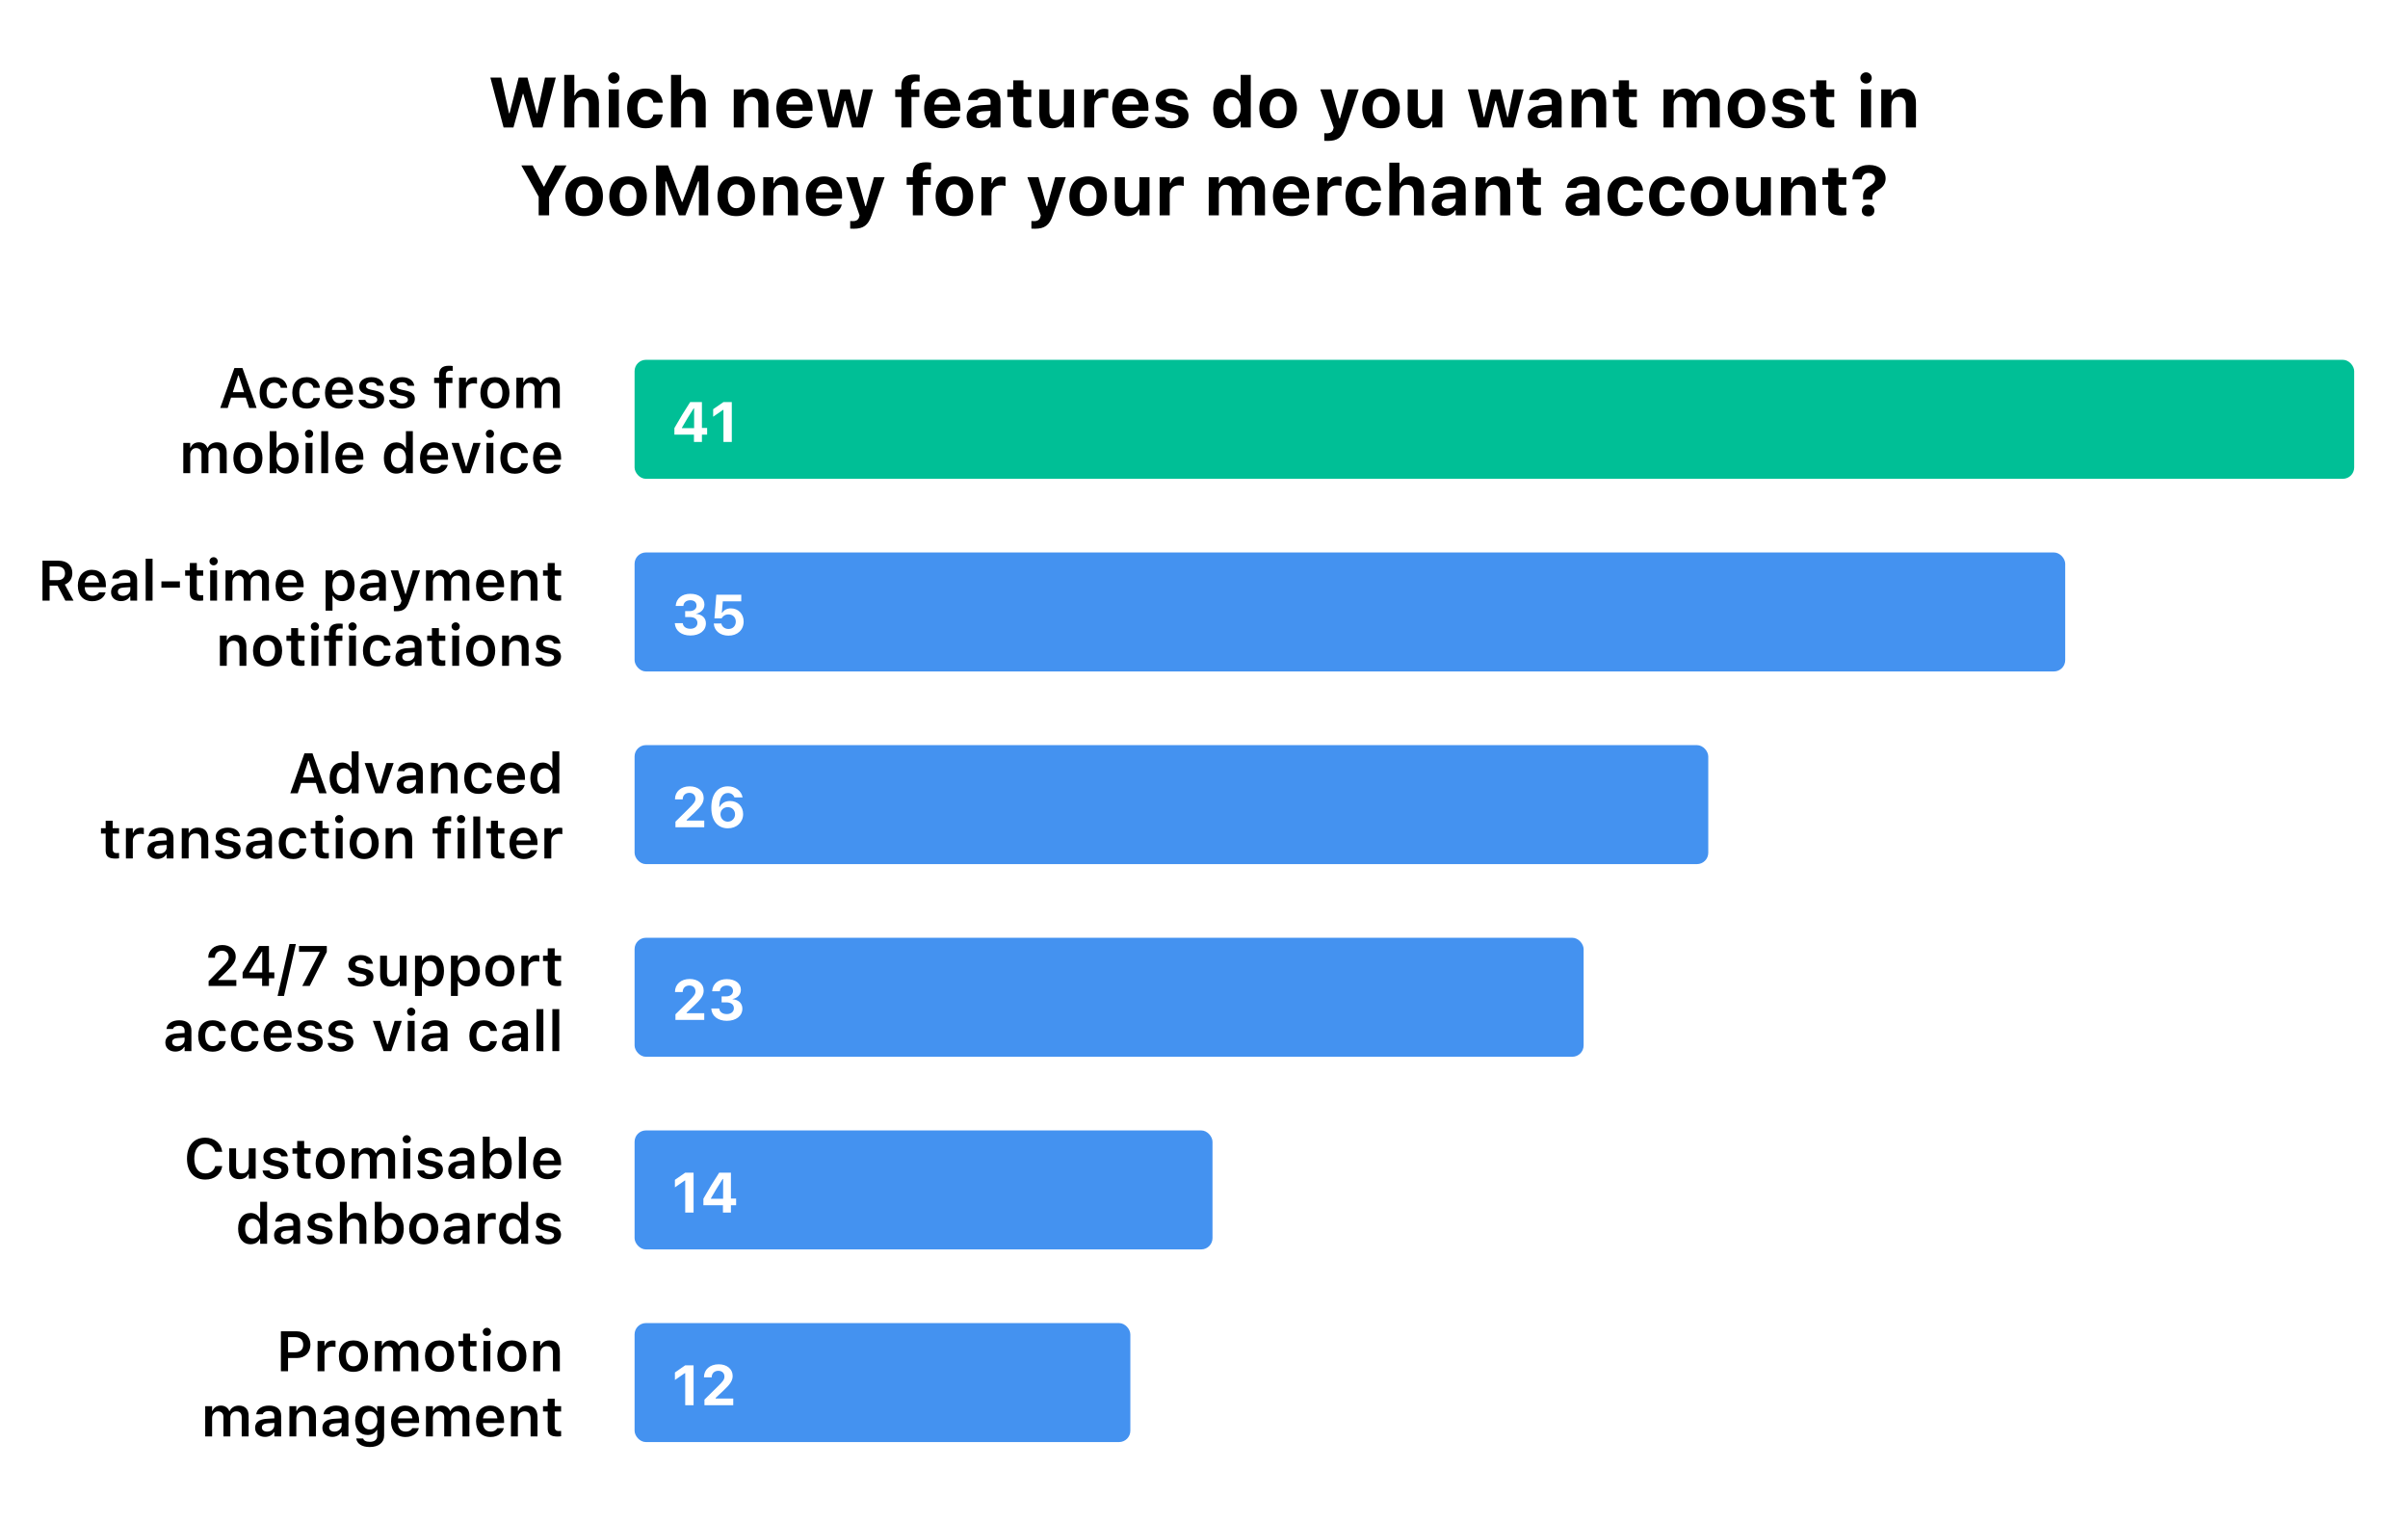 <svg width="850" height="537" viewBox="0 0 850 537" fill="none" xmlns="http://www.w3.org/2000/svg">
<rect width="850" height="537" fill="white"/>
<path d="M177.759 45L173.096 27.385H176.929L179.675 39.971H179.871L183.081 27.385H186.194L189.465 39.971H189.661L192.383 27.385H196.191L191.516 45H188.062L184.729 33.135H184.534L181.238 45H177.759ZM199.17 45V26.421H202.734V33.635H202.954C203.564 32.183 204.895 31.267 206.812 31.267C209.802 31.267 211.414 33.098 211.414 36.309V45H207.849V37.114C207.849 35.222 207.068 34.221 205.383 34.221C203.735 34.221 202.734 35.405 202.734 37.224V45H199.17ZM216.687 29.497C215.588 29.497 214.673 28.618 214.673 27.52C214.673 26.409 215.588 25.53 216.687 25.53C217.786 25.53 218.689 26.409 218.689 27.52C218.689 28.618 217.786 29.497 216.687 29.497ZM214.893 45V31.56H218.457V45H214.893ZM227.966 45.281C223.767 45.281 221.387 42.73 221.387 38.262V38.237C221.387 33.818 223.755 31.267 227.966 31.267C231.531 31.267 233.643 33.208 233.96 36.211V36.248H230.64L230.627 36.223C230.396 34.917 229.504 34.062 227.979 34.062C226.062 34.062 225.012 35.552 225.012 38.237V38.262C225.012 40.984 226.074 42.485 227.979 42.485C229.443 42.485 230.31 41.79 230.627 40.447L230.652 40.398H233.948L233.936 40.471C233.569 43.401 231.47 45.281 227.966 45.281ZM236.865 45V26.421H240.43V33.635H240.649C241.26 32.183 242.59 31.267 244.507 31.267C247.498 31.267 249.109 33.098 249.109 36.309V45H245.544V37.114C245.544 35.222 244.763 34.221 243.079 34.221C241.431 34.221 240.43 35.405 240.43 37.224V45H236.865ZM259.009 45V31.56H262.573V33.635H262.793C263.403 32.183 264.734 31.267 266.65 31.267C269.641 31.267 271.252 33.098 271.252 36.309V45H267.688V37.114C267.688 35.222 266.907 34.221 265.222 34.221C263.574 34.221 262.573 35.405 262.573 37.224V45H259.009ZM280.615 45.281C276.526 45.281 274.048 42.607 274.048 38.298V38.286C274.048 34.014 276.55 31.267 280.469 31.267C284.387 31.267 286.829 33.953 286.829 38.018V39.128H277.576C277.612 41.338 278.796 42.62 280.688 42.62C282.251 42.62 283.118 41.79 283.362 41.277L283.398 41.204H286.719L286.694 41.326C286.279 43.01 284.546 45.281 280.615 45.281ZM280.53 33.94C278.979 33.94 277.832 34.99 277.612 36.895H283.411C283.191 34.941 282.08 33.94 280.53 33.94ZM292.053 45L288.464 31.56H292.065L294.067 41.289H294.287L296.643 31.56H300.037L302.405 41.289H302.625L304.626 31.56H308.154L304.578 45H300.793L298.389 35.625H298.169L295.789 45H292.053ZM318.176 45V34.246H316.003V31.56H318.176V30.303C318.176 27.629 319.543 26.287 322.791 26.287C323.511 26.287 324.109 26.335 324.622 26.421V28.801C324.402 28.765 324.023 28.728 323.56 28.728C322.18 28.728 321.667 29.375 321.667 30.547V31.56H324.512V34.246H321.741V45H318.176ZM332.788 45.281C328.699 45.281 326.221 42.607 326.221 38.298V38.286C326.221 34.014 328.723 31.267 332.642 31.267C336.56 31.267 339.001 33.953 339.001 38.018V39.128H329.749C329.785 41.338 330.969 42.62 332.861 42.62C334.424 42.62 335.291 41.79 335.535 41.277L335.571 41.204H338.892L338.867 41.326C338.452 43.01 336.719 45.281 332.788 45.281ZM332.703 33.94C331.152 33.94 330.005 34.99 329.785 36.895H335.583C335.364 34.941 334.253 33.94 332.703 33.94ZM345.581 45.208C343.018 45.208 341.199 43.621 341.199 41.179V41.155C341.199 38.738 343.066 37.322 346.411 37.127L349.658 36.931V35.82C349.658 34.661 348.865 34.002 347.4 34.002C346.118 34.002 345.3 34.453 345.02 35.247L344.995 35.295H341.699L341.711 35.185C341.992 32.83 344.214 31.267 347.595 31.267C351.16 31.267 353.174 32.952 353.174 35.82V45H349.658V43.218H349.438C348.755 44.463 347.339 45.208 345.581 45.208ZM344.678 40.959C344.678 41.985 345.544 42.607 346.777 42.607C348.425 42.607 349.658 41.521 349.658 40.105V39.116L346.948 39.287C345.422 39.385 344.678 39.959 344.678 40.935V40.959ZM362.244 45.049C358.972 45.049 357.654 43.987 357.654 41.374V34.246H355.579V31.56H357.654V28.35H361.255V31.56H364.026V34.246H361.255V40.557C361.255 41.765 361.768 42.302 362.976 42.302C363.44 42.302 363.684 42.278 364.026 42.241V44.89C363.586 44.976 362.927 45.049 362.244 45.049ZM371.436 45.281C368.42 45.281 366.87 43.45 366.87 40.252V31.56H370.435V39.434C370.435 41.338 371.155 42.327 372.839 42.327C374.597 42.327 375.549 41.143 375.549 39.324V31.56H379.114V45H375.549V42.925H375.33C374.719 44.39 373.352 45.281 371.436 45.281ZM382.69 45V31.56H386.255V33.648H386.475C386.902 32.195 388.123 31.34 389.868 31.34C390.344 31.34 390.845 31.414 391.199 31.511V34.624C390.662 34.502 390.112 34.416 389.563 34.416C387.537 34.416 386.255 35.576 386.255 37.48V45H382.69ZM399.17 45.281C395.081 45.281 392.603 42.607 392.603 38.298V38.286C392.603 34.014 395.105 31.267 399.023 31.267C402.942 31.267 405.383 33.953 405.383 38.018V39.128H396.13C396.167 41.338 397.351 42.62 399.243 42.62C400.806 42.62 401.672 41.79 401.917 41.277L401.953 41.204H405.273L405.249 41.326C404.834 43.01 403.101 45.281 399.17 45.281ZM399.084 33.94C397.534 33.94 396.387 34.99 396.167 36.895H401.965C401.746 34.941 400.635 33.94 399.084 33.94ZM413.647 45.281C409.998 45.281 407.922 43.645 407.666 41.338L407.654 41.289H411.157L411.182 41.338C411.462 42.168 412.28 42.766 413.684 42.766C415.051 42.766 415.979 42.18 415.979 41.289V41.265C415.979 40.544 415.442 40.093 414.075 39.788L411.829 39.312C409.265 38.762 407.996 37.505 407.996 35.491V35.478C407.996 32.952 410.242 31.267 413.599 31.267C417.126 31.267 419.08 33.025 419.226 35.185V35.234H415.918L415.906 35.173C415.71 34.453 414.917 33.782 413.586 33.782C412.354 33.782 411.475 34.355 411.475 35.259V35.271C411.475 35.991 411.975 36.406 413.367 36.711L415.601 37.188C418.286 37.761 419.543 38.884 419.543 40.874V40.886C419.543 43.547 417.09 45.281 413.647 45.281ZM433.704 45.208C430.347 45.208 428.247 42.583 428.247 38.286V38.262C428.247 33.94 430.298 31.34 433.704 31.34C435.547 31.34 437.048 32.244 437.72 33.709H437.939V26.421H441.504V45H437.939V42.913H437.72C437.024 44.365 435.596 45.208 433.704 45.208ZM434.912 42.253C436.804 42.253 437.976 40.764 437.976 38.298V38.274C437.976 35.808 436.792 34.294 434.912 34.294C433.032 34.294 431.873 35.808 431.873 38.262V38.286C431.873 40.764 433.032 42.253 434.912 42.253ZM451.16 45.281C447.021 45.281 444.531 42.656 444.531 38.286V38.262C444.531 33.928 447.058 31.267 451.16 31.267C455.261 31.267 457.788 33.916 457.788 38.262V38.286C457.788 42.669 455.298 45.281 451.16 45.281ZM451.16 42.485C453.052 42.485 454.138 40.935 454.138 38.286V38.262C454.138 35.637 453.04 34.062 451.16 34.062C449.268 34.062 448.181 35.637 448.181 38.262V38.286C448.181 40.935 449.255 42.485 451.16 42.485ZM468.738 49.736C468.323 49.736 467.871 49.724 467.456 49.7V47.014C467.7 47.039 468.054 47.051 468.384 47.051C469.653 47.051 470.386 46.562 470.642 45.513L470.764 45L466.04 31.56H469.958L472.778 41.741H473.022L475.842 31.56H479.602L475.024 44.988C473.828 48.54 472.058 49.736 468.738 49.736ZM487.488 45.281C483.35 45.281 480.859 42.656 480.859 38.286V38.262C480.859 33.928 483.386 31.267 487.488 31.267C491.589 31.267 494.116 33.916 494.116 38.262V38.286C494.116 42.669 491.626 45.281 487.488 45.281ZM487.488 42.485C489.38 42.485 490.466 40.935 490.466 38.286V38.262C490.466 35.637 489.368 34.062 487.488 34.062C485.596 34.062 484.509 35.637 484.509 38.262V38.286C484.509 40.935 485.583 42.485 487.488 42.485ZM501.465 45.281C498.45 45.281 496.899 43.45 496.899 40.252V31.56H500.464V39.434C500.464 41.338 501.184 42.327 502.869 42.327C504.626 42.327 505.579 41.143 505.579 39.324V31.56H509.143V45H505.579V42.925H505.359C504.749 44.39 503.381 45.281 501.465 45.281ZM521.716 45L518.127 31.56H521.729L523.73 41.289H523.95L526.306 31.56H529.7L532.068 41.289H532.288L534.29 31.56H537.817L534.241 45H530.457L528.052 35.625H527.832L525.452 45H521.716ZM543.652 45.208C541.089 45.208 539.27 43.621 539.27 41.179V41.155C539.27 38.738 541.138 37.322 544.482 37.127L547.729 36.931V35.82C547.729 34.661 546.936 34.002 545.471 34.002C544.189 34.002 543.372 34.453 543.091 35.247L543.066 35.295H539.771L539.783 35.185C540.063 32.83 542.285 31.267 545.667 31.267C549.231 31.267 551.245 32.952 551.245 35.82V45H547.729V43.218H547.51C546.826 44.463 545.41 45.208 543.652 45.208ZM542.749 40.959C542.749 41.985 543.616 42.607 544.849 42.607C546.497 42.607 547.729 41.521 547.729 40.105V39.116L545.02 39.287C543.494 39.385 542.749 39.959 542.749 40.935V40.959ZM554.736 45V31.56H558.301V33.635H558.521C559.131 32.183 560.461 31.267 562.378 31.267C565.369 31.267 566.98 33.098 566.98 36.309V45H563.416V37.114C563.416 35.222 562.634 34.221 560.95 34.221C559.302 34.221 558.301 35.405 558.301 37.224V45H554.736ZM576.013 45.049C572.742 45.049 571.423 43.987 571.423 41.374V34.246H569.348V31.56H571.423V28.35H575.024V31.56H577.795V34.246H575.024V40.557C575.024 41.765 575.537 42.302 576.746 42.302C577.209 42.302 577.454 42.278 577.795 42.241V44.89C577.356 44.976 576.697 45.049 576.013 45.049ZM587.207 45V31.56H590.771V33.66H590.991C591.565 32.146 592.957 31.267 594.714 31.267C596.545 31.267 597.9 32.195 598.45 33.745H598.669C599.28 32.256 600.842 31.267 602.722 31.267C605.396 31.267 607.068 33.001 607.068 35.772V45H603.503V36.663C603.503 35.039 602.771 34.221 601.282 34.221C599.841 34.221 598.914 35.283 598.914 36.736V45H595.349V36.504C595.349 35.063 594.531 34.221 593.14 34.221C591.748 34.221 590.771 35.356 590.771 36.895V45H587.207ZM616.492 45.281C612.354 45.281 609.863 42.656 609.863 38.286V38.262C609.863 33.928 612.39 31.267 616.492 31.267C620.593 31.267 623.12 33.916 623.12 38.262V38.286C623.12 42.669 620.63 45.281 616.492 45.281ZM616.492 42.485C618.384 42.485 619.47 40.935 619.47 38.286V38.262C619.47 35.637 618.372 34.062 616.492 34.062C614.6 34.062 613.513 35.637 613.513 38.262V38.286C613.513 40.935 614.587 42.485 616.492 42.485ZM631.372 45.281C627.722 45.281 625.647 43.645 625.391 41.338L625.378 41.289H628.882L628.906 41.338C629.187 42.168 630.005 42.766 631.409 42.766C632.776 42.766 633.704 42.18 633.704 41.289V41.265C633.704 40.544 633.167 40.093 631.799 39.788L629.553 39.312C626.99 38.762 625.72 37.505 625.72 35.491V35.478C625.72 32.952 627.966 31.267 631.323 31.267C634.851 31.267 636.804 33.025 636.951 35.185V35.234H633.643L633.63 35.173C633.435 34.453 632.642 33.782 631.311 33.782C630.078 33.782 629.199 34.355 629.199 35.259V35.271C629.199 35.991 629.7 36.406 631.091 36.711L633.325 37.188C636.011 37.761 637.268 38.884 637.268 40.874V40.886C637.268 43.547 634.814 45.281 631.372 45.281ZM645.691 45.049C642.419 45.049 641.101 43.987 641.101 41.374V34.246H639.026V31.56H641.101V28.35H644.702V31.56H647.473V34.246H644.702V40.557C644.702 41.765 645.215 42.302 646.423 42.302C646.887 42.302 647.131 42.278 647.473 42.241V44.89C647.034 44.976 646.375 45.049 645.691 45.049ZM658.704 29.497C657.605 29.497 656.689 28.618 656.689 27.52C656.689 26.409 657.605 25.53 658.704 25.53C659.802 25.53 660.706 26.409 660.706 27.52C660.706 28.618 659.802 29.497 658.704 29.497ZM656.909 45V31.56H660.474V45H656.909ZM664.062 45V31.56H667.627V33.635H667.847C668.457 32.183 669.788 31.267 671.704 31.267C674.695 31.267 676.306 33.098 676.306 36.309V45H672.742V37.114C672.742 35.222 671.96 34.221 670.276 34.221C668.628 34.221 667.627 35.405 667.627 37.224V45H664.062ZM190.149 76V69.42L184.021 58.385H188.013L191.895 65.795H192.114L195.984 58.385H199.976L193.835 69.42V76H190.149ZM206.201 76.281C202.063 76.281 199.573 73.656 199.573 69.286V69.262C199.573 64.928 202.1 62.267 206.201 62.267C210.303 62.267 212.83 64.916 212.83 69.262V69.286C212.83 73.668 210.339 76.281 206.201 76.281ZM206.201 73.485C208.093 73.485 209.18 71.935 209.18 69.286V69.262C209.18 66.637 208.081 65.062 206.201 65.062C204.309 65.062 203.223 66.637 203.223 69.262V69.286C203.223 71.935 204.297 73.485 206.201 73.485ZM221.704 76.281C217.566 76.281 215.076 73.656 215.076 69.286V69.262C215.076 64.928 217.603 62.267 221.704 62.267C225.806 62.267 228.333 64.916 228.333 69.262V69.286C228.333 73.668 225.842 76.281 221.704 76.281ZM221.704 73.485C223.596 73.485 224.683 71.935 224.683 69.286V69.262C224.683 66.637 223.584 65.062 221.704 65.062C219.812 65.062 218.726 66.637 218.726 69.262V69.286C218.726 71.935 219.8 73.485 221.704 73.485ZM231.592 76V58.385H235.815L240.686 71.276H240.906L245.764 58.385H249.988V76H246.704V64.013H246.46L241.943 76H239.636L235.12 64.013H234.875V76H231.592ZM259.888 76.281C255.75 76.281 253.259 73.656 253.259 69.286V69.262C253.259 64.928 255.786 62.267 259.888 62.267C263.989 62.267 266.516 64.916 266.516 69.262V69.286C266.516 73.668 264.026 76.281 259.888 76.281ZM259.888 73.485C261.78 73.485 262.866 71.935 262.866 69.286V69.262C262.866 66.637 261.768 65.062 259.888 65.062C257.996 65.062 256.909 66.637 256.909 69.262V69.286C256.909 71.935 257.983 73.485 259.888 73.485ZM269.421 76V62.56H272.986V64.635H273.206C273.816 63.183 275.146 62.267 277.063 62.267C280.054 62.267 281.665 64.098 281.665 67.309V76H278.101V68.114C278.101 66.222 277.319 65.221 275.635 65.221C273.987 65.221 272.986 66.405 272.986 68.224V76H269.421ZM291.028 76.281C286.938 76.281 284.46 73.607 284.46 69.298V69.286C284.46 65.014 286.963 62.267 290.881 62.267C294.8 62.267 297.241 64.953 297.241 69.018V70.128H287.988C288.025 72.338 289.209 73.62 291.101 73.62C292.664 73.62 293.53 72.79 293.774 72.277L293.811 72.204H297.131L297.107 72.326C296.692 74.01 294.958 76.281 291.028 76.281ZM290.942 64.94C289.392 64.94 288.245 65.99 288.025 67.894H293.823C293.604 65.941 292.493 64.94 290.942 64.94ZM301.392 80.736C300.977 80.736 300.525 80.724 300.11 80.7V78.014C300.354 78.039 300.708 78.051 301.038 78.051C302.307 78.051 303.04 77.562 303.296 76.513L303.418 76L298.694 62.56H302.612L305.432 72.741H305.676L308.496 62.56H312.256L307.678 75.988C306.482 79.54 304.712 80.736 301.392 80.736ZM322.217 76V65.246H320.044V62.56H322.217V61.303C322.217 58.629 323.584 57.287 326.831 57.287C327.551 57.287 328.149 57.335 328.662 57.421V59.801C328.442 59.765 328.064 59.728 327.6 59.728C326.221 59.728 325.708 60.375 325.708 61.547V62.56H328.552V65.246H325.781V76H322.217ZM336.89 76.281C332.751 76.281 330.261 73.656 330.261 69.286V69.262C330.261 64.928 332.788 62.267 336.89 62.267C340.991 62.267 343.518 64.916 343.518 69.262V69.286C343.518 73.668 341.028 76.281 336.89 76.281ZM336.89 73.485C338.782 73.485 339.868 71.935 339.868 69.286V69.262C339.868 66.637 338.77 65.062 336.89 65.062C334.998 65.062 333.911 66.637 333.911 69.262V69.286C333.911 71.935 334.985 73.485 336.89 73.485ZM346.423 76V62.56H349.988V64.647H350.208C350.635 63.195 351.855 62.34 353.601 62.34C354.077 62.34 354.578 62.414 354.932 62.511V65.624C354.395 65.502 353.845 65.416 353.296 65.416C351.27 65.416 349.988 66.576 349.988 68.481V76H346.423ZM365.356 80.736C364.941 80.736 364.49 80.724 364.075 80.7V78.014C364.319 78.039 364.673 78.051 365.002 78.051C366.272 78.051 367.004 77.562 367.261 76.513L367.383 76L362.659 62.56H366.577L369.397 72.741H369.641L372.461 62.56H376.221L371.643 75.988C370.447 79.54 368.677 80.736 365.356 80.736ZM384.106 76.281C379.968 76.281 377.478 73.656 377.478 69.286V69.262C377.478 64.928 380.005 62.267 384.106 62.267C388.208 62.267 390.735 64.916 390.735 69.262V69.286C390.735 73.668 388.245 76.281 384.106 76.281ZM384.106 73.485C385.999 73.485 387.085 71.935 387.085 69.286V69.262C387.085 66.637 385.986 65.062 384.106 65.062C382.214 65.062 381.128 66.637 381.128 69.262V69.286C381.128 71.935 382.202 73.485 384.106 73.485ZM398.083 76.281C395.068 76.281 393.518 74.45 393.518 71.251V62.56H397.083V70.434C397.083 72.338 397.803 73.327 399.487 73.327C401.245 73.327 402.197 72.143 402.197 70.324V62.56H405.762V76H402.197V73.925H401.978C401.367 75.39 400 76.281 398.083 76.281ZM409.338 76V62.56H412.903V64.647H413.123C413.55 63.195 414.771 62.34 416.516 62.34C416.992 62.34 417.493 62.414 417.847 62.511V65.624C417.31 65.502 416.76 65.416 416.211 65.416C414.185 65.416 412.903 66.576 412.903 68.481V76H409.338ZM426.672 76V62.56H430.237V64.66H430.457C431.03 63.146 432.422 62.267 434.18 62.267C436.011 62.267 437.366 63.195 437.915 64.745H438.135C438.745 63.256 440.308 62.267 442.188 62.267C444.861 62.267 446.533 64.001 446.533 66.772V76H442.969V67.663C442.969 66.039 442.236 65.221 440.747 65.221C439.307 65.221 438.379 66.283 438.379 67.736V76H434.814V67.504C434.814 66.064 433.997 65.221 432.605 65.221C431.213 65.221 430.237 66.356 430.237 67.894V76H426.672ZM455.896 76.281C451.807 76.281 449.329 73.607 449.329 69.298V69.286C449.329 65.014 451.831 62.267 455.75 62.267C459.668 62.267 462.109 64.953 462.109 69.018V70.128H452.856C452.893 72.338 454.077 73.62 455.969 73.62C457.532 73.62 458.398 72.79 458.643 72.277L458.679 72.204H462L461.975 72.326C461.56 74.01 459.827 76.281 455.896 76.281ZM455.811 64.94C454.26 64.94 453.113 65.99 452.893 67.894H458.691C458.472 65.941 457.361 64.94 455.811 64.94ZM465.027 76V62.56H468.591V64.647H468.811C469.238 63.195 470.459 62.34 472.205 62.34C472.681 62.34 473.181 62.414 473.535 62.511V65.624C472.998 65.502 472.449 65.416 471.899 65.416C469.873 65.416 468.591 66.576 468.591 68.481V76H465.027ZM481.519 76.281C477.319 76.281 474.939 73.73 474.939 69.262V69.237C474.939 64.818 477.307 62.267 481.519 62.267C485.083 62.267 487.195 64.208 487.512 67.211V67.248H484.192L484.18 67.223C483.948 65.917 483.057 65.062 481.531 65.062C479.614 65.062 478.564 66.552 478.564 69.237V69.262C478.564 71.984 479.626 73.485 481.531 73.485C482.996 73.485 483.862 72.79 484.18 71.447L484.204 71.398H487.5L487.488 71.471C487.122 74.401 485.022 76.281 481.519 76.281ZM490.417 76V57.421H493.982V64.635H494.202C494.812 63.183 496.143 62.267 498.059 62.267C501.05 62.267 502.661 64.098 502.661 67.309V76H499.097V68.114C499.097 66.222 498.315 65.221 496.631 65.221C494.983 65.221 493.982 66.405 493.982 68.224V76H490.417ZM509.778 76.207C507.214 76.207 505.396 74.621 505.396 72.179V72.155C505.396 69.738 507.263 68.322 510.608 68.126L513.855 67.931V66.82C513.855 65.661 513.062 65.001 511.597 65.001C510.315 65.001 509.497 65.453 509.216 66.247L509.192 66.295H505.896L505.908 66.186C506.189 63.83 508.411 62.267 511.792 62.267C515.356 62.267 517.371 63.952 517.371 66.82V76H513.855V74.218H513.635C512.952 75.463 511.536 76.207 509.778 76.207ZM508.875 71.96C508.875 72.985 509.741 73.607 510.974 73.607C512.622 73.607 513.855 72.521 513.855 71.105V70.116L511.145 70.287C509.619 70.385 508.875 70.959 508.875 71.935V71.96ZM520.862 76V62.56H524.426V64.635H524.646C525.256 63.183 526.587 62.267 528.503 62.267C531.494 62.267 533.105 64.098 533.105 67.309V76H529.541V68.114C529.541 66.222 528.76 65.221 527.075 65.221C525.427 65.221 524.426 66.405 524.426 68.224V76H520.862ZM542.139 76.049C538.867 76.049 537.549 74.987 537.549 72.374V65.246H535.474V62.56H537.549V59.35H541.15V62.56H543.921V65.246H541.15V71.557C541.15 72.765 541.663 73.302 542.871 73.302C543.335 73.302 543.579 73.278 543.921 73.241V75.89C543.481 75.976 542.822 76.049 542.139 76.049ZM556.995 76.207C554.431 76.207 552.612 74.621 552.612 72.179V72.155C552.612 69.738 554.48 68.322 557.825 68.126L561.072 67.931V66.82C561.072 65.661 560.278 65.001 558.813 65.001C557.532 65.001 556.714 65.453 556.433 66.247L556.409 66.295H553.113L553.125 66.186C553.406 63.83 555.627 62.267 559.009 62.267C562.573 62.267 564.587 63.952 564.587 66.82V76H561.072V74.218H560.852C560.168 75.463 558.752 76.207 556.995 76.207ZM556.091 71.96C556.091 72.985 556.958 73.607 558.191 73.607C559.839 73.607 561.072 72.521 561.072 71.105V70.116L558.362 70.287C556.836 70.385 556.091 70.959 556.091 71.935V71.96ZM573.999 76.281C569.8 76.281 567.419 73.73 567.419 69.262V69.237C567.419 64.818 569.788 62.267 573.999 62.267C577.563 62.267 579.675 64.208 579.993 67.211V67.248H576.672L576.66 67.223C576.428 65.917 575.537 65.062 574.011 65.062C572.095 65.062 571.045 66.552 571.045 69.237V69.262C571.045 71.984 572.107 73.485 574.011 73.485C575.476 73.485 576.343 72.79 576.66 71.447L576.685 71.398H579.98L579.968 71.471C579.602 74.401 577.502 76.281 573.999 76.281ZM588.696 76.281C584.497 76.281 582.117 73.73 582.117 69.262V69.237C582.117 64.818 584.485 62.267 588.696 62.267C592.261 62.267 594.373 64.208 594.69 67.211V67.248H591.37L591.357 67.223C591.125 65.917 590.234 65.062 588.708 65.062C586.792 65.062 585.742 66.552 585.742 69.237V69.262C585.742 71.984 586.804 73.485 588.708 73.485C590.173 73.485 591.04 72.79 591.357 71.447L591.382 71.398H594.678L594.666 71.471C594.299 74.401 592.2 76.281 588.696 76.281ZM603.442 76.281C599.304 76.281 596.814 73.656 596.814 69.286V69.262C596.814 64.928 599.341 62.267 603.442 62.267C607.544 62.267 610.071 64.916 610.071 69.262V69.286C610.071 73.668 607.581 76.281 603.442 76.281ZM603.442 73.485C605.334 73.485 606.421 71.935 606.421 69.286V69.262C606.421 66.637 605.322 65.062 603.442 65.062C601.55 65.062 600.464 66.637 600.464 69.262V69.286C600.464 71.935 601.538 73.485 603.442 73.485ZM617.419 76.281C614.404 76.281 612.854 74.45 612.854 71.251V62.56H616.418V70.434C616.418 72.338 617.139 73.327 618.823 73.327C620.581 73.327 621.533 72.143 621.533 70.324V62.56H625.098V76H621.533V73.925H621.313C620.703 75.39 619.336 76.281 617.419 76.281ZM628.674 76V62.56H632.239V64.635H632.458C633.069 63.183 634.399 62.267 636.316 62.267C639.307 62.267 640.918 64.098 640.918 67.309V76H637.354V68.114C637.354 66.222 636.572 65.221 634.888 65.221C633.24 65.221 632.239 66.405 632.239 68.224V76H628.674ZM649.951 76.049C646.68 76.049 645.361 74.987 645.361 72.374V65.246H643.286V62.56H645.361V59.35H648.962V62.56H651.733V65.246H648.962V71.557C648.962 72.765 649.475 73.302 650.684 73.302C651.147 73.302 651.392 73.278 651.733 73.241V75.89C651.294 75.976 650.635 76.049 649.951 76.049ZM657.678 70.47L657.654 69.762C657.495 67.846 658.167 66.747 659.851 65.758C661.426 64.818 661.902 64.22 661.902 63.073V63.048C661.902 61.901 660.974 61.059 659.583 61.059C658.179 61.059 657.251 61.95 657.19 63.329H657.166L653.87 63.341V63.317C653.931 60.326 656.055 58.227 659.802 58.227C663.293 58.227 665.601 60.167 665.601 62.938V62.963C665.601 64.794 664.709 66.076 662.988 67.089C661.365 68.029 660.913 68.627 660.913 69.823V70.47H657.678ZM659.424 76.354C658.057 76.354 657.202 75.573 657.202 74.315C657.202 73.046 658.057 72.265 659.424 72.265C660.791 72.265 661.633 73.046 661.633 74.315C661.633 75.573 660.791 76.354 659.424 76.354Z" fill="black"/>
<path d="M77.74 144L82.74 129.908H85.582L90.582 144H87.945L86.764 140.357H81.549L80.377 144H77.74ZM84.078 132.525L82.184 138.414H86.139L84.244 132.525H84.078ZM96.744 144.215C93.531 144.215 91.637 142.135 91.637 138.648V138.629C91.637 135.182 93.522 133.121 96.734 133.121C99.478 133.121 101.119 134.645 101.393 136.852V136.891H99.098L99.088 136.861C98.863 135.826 98.072 135.084 96.744 135.084C95.084 135.084 94.107 136.393 94.107 138.629V138.648C94.107 140.914 95.094 142.242 96.744 142.242C98.004 142.242 98.775 141.666 99.078 140.543L99.098 140.504L101.393 140.494L101.373 140.572C101.021 142.76 99.449 144.215 96.744 144.215ZM108.287 144.215C105.074 144.215 103.18 142.135 103.18 138.648V138.629C103.18 135.182 105.064 133.121 108.277 133.121C111.021 133.121 112.662 134.645 112.936 136.852V136.891H110.641L110.631 136.861C110.406 135.826 109.615 135.084 108.287 135.084C106.627 135.084 105.65 136.393 105.65 138.629V138.648C105.65 140.914 106.637 142.242 108.287 142.242C109.547 142.242 110.318 141.666 110.621 140.543L110.641 140.504L112.936 140.494L112.916 140.572C112.564 142.76 110.992 144.215 108.287 144.215ZM119.82 144.215C116.646 144.215 114.723 142.086 114.723 138.688V138.678C114.723 135.318 116.666 133.121 119.703 133.121C122.74 133.121 124.615 135.25 124.615 138.473V139.273H117.154C117.184 141.188 118.219 142.301 119.869 142.301C121.188 142.301 121.939 141.637 122.174 141.148L122.203 141.08H124.518L124.488 141.168C124.146 142.545 122.721 144.215 119.82 144.215ZM119.732 135.025C118.375 135.025 117.359 135.943 117.174 137.643H122.242C122.076 135.895 121.09 135.025 119.732 135.025ZM131.08 144.215C128.365 144.215 126.725 142.965 126.52 141.158V141.139H128.932L128.941 141.158C129.195 141.9 129.908 142.418 131.119 142.418C132.33 142.418 133.17 141.871 133.17 141.07V141.051C133.17 140.426 132.701 140.016 131.529 139.752L129.801 139.361C127.77 138.912 126.803 137.955 126.803 136.383V136.373C126.803 134.449 128.561 133.121 131.08 133.121C133.678 133.121 135.23 134.41 135.387 136.139V136.158H133.102L133.092 136.129C132.916 135.455 132.213 134.908 131.07 134.908C129.986 134.908 129.205 135.436 129.205 136.236V136.246C129.205 136.871 129.654 137.252 130.807 137.516L132.535 137.896C134.625 138.365 135.611 139.254 135.611 140.807V140.826C135.611 142.857 133.707 144.215 131.08 144.215ZM141.9 144.215C139.186 144.215 137.545 142.965 137.34 141.158V141.139H139.752L139.762 141.158C140.016 141.9 140.729 142.418 141.939 142.418C143.15 142.418 143.99 141.871 143.99 141.07V141.051C143.99 140.426 143.521 140.016 142.35 139.752L140.621 139.361C138.59 138.912 137.623 137.955 137.623 136.383V136.373C137.623 134.449 139.381 133.121 141.9 133.121C144.498 133.121 146.051 134.41 146.207 136.139V136.158H143.922L143.912 136.129C143.736 135.455 143.033 134.908 141.891 134.908C140.807 134.908 140.025 135.436 140.025 136.236V136.246C140.025 136.871 140.475 137.252 141.627 137.516L143.355 137.896C145.445 138.365 146.432 139.254 146.432 140.807V140.826C146.432 142.857 144.527 144.215 141.9 144.215ZM154.996 144V135.211H153.248V133.326H154.996V132.271C154.996 130.143 156.07 129.098 158.453 129.098C158.971 129.098 159.41 129.127 159.801 129.195V130.895C159.615 130.865 159.312 130.846 158.971 130.846C157.828 130.846 157.389 131.393 157.389 132.408V133.326H159.703V135.211H157.428V144H154.996ZM162.047 144V133.326H164.479V134.967H164.645C165.006 133.824 165.982 133.15 167.389 133.15C167.76 133.15 168.141 133.199 168.375 133.268V135.445C167.984 135.367 167.584 135.309 167.164 135.309C165.543 135.309 164.479 136.275 164.479 137.799V144H162.047ZM174.703 144.215C171.5 144.215 169.566 142.125 169.566 138.668V138.648C169.566 135.221 171.529 133.121 174.703 133.121C177.887 133.121 179.84 135.211 179.84 138.648V138.668C179.84 142.125 177.896 144.215 174.703 144.215ZM174.703 142.242C176.393 142.242 177.35 140.924 177.35 138.678V138.658C177.35 136.412 176.383 135.084 174.703 135.084C173.014 135.084 172.047 136.412 172.047 138.658V138.678C172.047 140.924 173.014 142.242 174.703 142.242ZM182.281 144V133.326H184.713V134.986H184.879C185.338 133.795 186.412 133.121 187.809 133.121C189.254 133.121 190.309 133.863 190.768 135.045H190.934C191.451 133.883 192.682 133.121 194.166 133.121C196.314 133.121 197.604 134.439 197.604 136.656V144H195.172V137.252C195.172 135.865 194.537 135.162 193.238 135.162C191.969 135.162 191.148 136.109 191.148 137.33V144H188.717V137.076C188.717 135.895 187.984 135.162 186.793 135.162C185.592 135.162 184.713 136.178 184.713 137.506V144H182.281ZM64.703 167V156.326H67.135V157.986H67.301C67.76 156.795 68.834 156.121 70.231 156.121C71.676 156.121 72.731 156.863 73.189 158.045H73.356C73.873 156.883 75.103 156.121 76.588 156.121C78.736 156.121 80.025 157.439 80.025 159.656V167H77.594V160.252C77.594 158.865 76.959 158.162 75.66 158.162C74.391 158.162 73.57 159.109 73.57 160.33V167H71.139V160.076C71.139 158.895 70.406 158.162 69.215 158.162C68.014 158.162 67.135 159.178 67.135 160.506V167H64.703ZM87.516 167.215C84.312 167.215 82.379 165.125 82.379 161.668V161.648C82.379 158.221 84.342 156.121 87.516 156.121C90.699 156.121 92.652 158.211 92.652 161.648V161.668C92.652 165.125 90.709 167.215 87.516 167.215ZM87.516 165.242C89.205 165.242 90.162 163.924 90.162 161.678V161.658C90.162 159.412 89.195 158.084 87.516 158.084C85.826 158.084 84.859 159.412 84.859 161.658V161.678C84.859 163.924 85.826 165.242 87.516 165.242ZM101.031 167.176C99.537 167.176 98.375 166.492 97.789 165.33H97.623V167H95.191V152.195H97.623V158.025H97.789C98.346 156.873 99.566 156.15 101.031 156.15C103.736 156.15 105.416 158.26 105.416 161.658V161.678C105.416 165.057 103.707 167.176 101.031 167.176ZM100.27 165.125C101.93 165.125 102.936 163.826 102.936 161.678V161.658C102.936 159.51 101.93 158.201 100.27 158.201C98.619 158.201 97.594 159.52 97.594 161.658V161.678C97.594 163.816 98.619 165.125 100.27 165.125ZM109.098 154.539C108.297 154.539 107.643 153.904 107.643 153.104C107.643 152.312 108.297 151.668 109.098 151.668C109.889 151.668 110.543 152.312 110.543 153.104C110.543 153.904 109.889 154.539 109.098 154.539ZM107.877 167V156.326H110.309V167H107.877ZM113.395 167V152.195H115.826V167H113.395ZM123.473 167.215C120.299 167.215 118.375 165.086 118.375 161.688V161.678C118.375 158.318 120.318 156.121 123.355 156.121C126.393 156.121 128.268 158.25 128.268 161.473V162.273H120.807C120.836 164.188 121.871 165.301 123.521 165.301C124.84 165.301 125.592 164.637 125.826 164.148L125.855 164.08H128.17L128.141 164.168C127.799 165.545 126.373 167.215 123.473 167.215ZM123.385 158.025C122.027 158.025 121.012 158.943 120.826 160.643H125.895C125.729 158.895 124.742 158.025 123.385 158.025ZM139.879 167.176C137.203 167.176 135.504 165.057 135.504 161.678V161.658C135.504 158.26 137.174 156.15 139.879 156.15C141.344 156.15 142.564 156.873 143.121 158.025H143.287V152.195H145.729V167H143.287V165.33H143.121C142.535 166.492 141.383 167.176 139.879 167.176ZM140.641 165.125C142.301 165.125 143.326 163.816 143.326 161.678V161.658C143.326 159.52 142.291 158.201 140.641 158.201C138.99 158.201 137.975 159.51 137.975 161.658V161.678C137.975 163.826 138.98 165.125 140.641 165.125ZM153.355 167.215C150.182 167.215 148.258 165.086 148.258 161.688V161.678C148.258 158.318 150.201 156.121 153.238 156.121C156.275 156.121 158.15 158.25 158.15 161.473V162.273H150.689C150.719 164.188 151.754 165.301 153.404 165.301C154.723 165.301 155.475 164.637 155.709 164.148L155.738 164.08H158.053L158.023 164.168C157.682 165.545 156.256 167.215 153.355 167.215ZM153.268 158.025C151.91 158.025 150.895 158.943 150.709 160.643H155.777C155.611 158.895 154.625 158.025 153.268 158.025ZM163.199 167L159.4 156.326H161.998L164.469 164.627H164.635L167.086 156.326H169.645L165.865 167H163.199ZM172.945 154.539C172.145 154.539 171.49 153.904 171.49 153.104C171.49 152.312 172.145 151.668 172.945 151.668C173.736 151.668 174.391 152.312 174.391 153.104C174.391 153.904 173.736 154.539 172.945 154.539ZM171.725 167V156.326H174.156V167H171.725ZM181.725 167.215C178.512 167.215 176.617 165.135 176.617 161.648V161.629C176.617 158.182 178.502 156.121 181.715 156.121C184.459 156.121 186.1 157.645 186.373 159.852V159.891H184.078L184.068 159.861C183.844 158.826 183.053 158.084 181.725 158.084C180.064 158.084 179.088 159.393 179.088 161.629V161.648C179.088 163.914 180.074 165.242 181.725 165.242C182.984 165.242 183.756 164.666 184.059 163.543L184.078 163.504L186.373 163.494L186.354 163.572C186.002 165.76 184.43 167.215 181.725 167.215ZM193.258 167.215C190.084 167.215 188.16 165.086 188.16 161.688V161.678C188.16 158.318 190.104 156.121 193.141 156.121C196.178 156.121 198.053 158.25 198.053 161.473V162.273H190.592C190.621 164.188 191.656 165.301 193.307 165.301C194.625 165.301 195.377 164.637 195.611 164.148L195.641 164.08H197.955L197.926 164.168C197.584 165.545 196.158 167.215 193.258 167.215ZM193.17 158.025C191.812 158.025 190.797 158.943 190.611 160.643H195.68C195.514 158.895 194.527 158.025 193.17 158.025Z" fill="black"/>
<rect x="224" y="127" width="607" height="42" rx="4" fill="#00BF96"/>
<path d="M244.959 156V153.412H238.055V151.098C239.842 147.924 241.756 144.799 243.631 141.908H247.771V151.049H249.607V153.412H247.771V156H244.959ZM240.711 151.127H245.018V144.145H244.861C243.494 146.244 241.98 148.695 240.711 150.971V151.127ZM255.369 156V144.691H255.193L251.736 147.094V144.438L255.379 141.908H258.318V156H255.369Z" fill="white"/>
<path d="M14.996 212V197.908H20.689C23.717 197.908 25.533 199.598 25.533 202.283V202.303C25.533 204.168 24.547 205.711 22.877 206.316L25.953 212H23.072L20.309 206.697H17.516V212H14.996ZM17.516 204.764H20.426C22.018 204.764 22.945 203.875 22.945 202.361V202.342C22.945 200.867 21.979 199.949 20.377 199.949H17.516V204.764ZM32.574 212.215C29.4 212.215 27.477 210.086 27.477 206.688V206.678C27.477 203.318 29.42 201.121 32.457 201.121C35.494 201.121 37.369 203.25 37.369 206.473V207.273H29.908C29.938 209.188 30.973 210.301 32.623 210.301C33.941 210.301 34.693 209.637 34.928 209.148L34.957 209.08H37.272L37.242 209.168C36.9 210.545 35.475 212.215 32.574 212.215ZM32.486 203.025C31.129 203.025 30.113 203.943 29.928 205.643H34.996C34.83 203.895 33.844 203.025 32.486 203.025ZM42.711 212.176C40.68 212.176 39.205 210.926 39.205 208.982V208.963C39.205 207.059 40.66 205.945 43.258 205.789L46.002 205.623V204.705C46.002 203.641 45.309 203.055 44 203.055C42.887 203.055 42.164 203.455 41.92 204.158L41.91 204.197H39.615L39.625 204.109C39.859 202.312 41.578 201.121 44.117 201.121C46.861 201.121 48.404 202.449 48.404 204.705V212H46.002V210.535H45.836C45.25 211.57 44.117 212.176 42.711 212.176ZM41.607 208.865C41.607 209.773 42.379 210.311 43.453 210.311C44.918 210.311 46.002 209.354 46.002 208.084V207.225L43.6 207.381C42.242 207.469 41.607 207.967 41.607 208.846V208.865ZM51.422 212V197.195H53.853V212H51.422ZM56.978 207.42V205.213H63.502V207.42H56.978ZM70.465 212.049C68.014 212.049 67.008 211.229 67.008 209.168V203.211H65.348V201.326H67.008V198.709H69.478V201.326H71.734V203.211H69.478V208.592C69.478 209.656 69.898 210.105 70.914 210.105C71.256 210.105 71.441 210.096 71.734 210.066V211.941C71.383 212.01 70.934 212.049 70.465 212.049ZM75.406 199.539C74.606 199.539 73.951 198.904 73.951 198.104C73.951 197.312 74.606 196.668 75.406 196.668C76.197 196.668 76.852 197.312 76.852 198.104C76.852 198.904 76.197 199.539 75.406 199.539ZM74.186 212V201.326H76.617V212H74.186ZM79.606 212V201.326H82.037V202.986H82.203C82.662 201.795 83.736 201.121 85.133 201.121C86.578 201.121 87.633 201.863 88.092 203.045H88.258C88.775 201.883 90.006 201.121 91.49 201.121C93.639 201.121 94.928 202.439 94.928 204.656V212H92.496V205.252C92.496 203.865 91.861 203.162 90.562 203.162C89.293 203.162 88.473 204.109 88.473 205.33V212H86.041V205.076C86.041 203.895 85.309 203.162 84.117 203.162C82.916 203.162 82.037 204.178 82.037 205.506V212H79.606ZM102.379 212.215C99.205 212.215 97.281 210.086 97.281 206.688V206.678C97.281 203.318 99.225 201.121 102.262 201.121C105.299 201.121 107.174 203.25 107.174 206.473V207.273H99.713C99.742 209.188 100.777 210.301 102.428 210.301C103.746 210.301 104.498 209.637 104.732 209.148L104.762 209.08H107.076L107.047 209.168C106.705 210.545 105.279 212.215 102.379 212.215ZM102.291 203.025C100.934 203.025 99.918 203.943 99.732 205.643H104.801C104.635 203.895 103.648 203.025 102.291 203.025ZM114.938 215.545V201.326H117.369V202.996H117.535C118.121 201.834 119.283 201.15 120.777 201.15C123.453 201.15 125.162 203.279 125.162 206.658V206.678C125.162 210.076 123.482 212.176 120.777 212.176C119.312 212.176 118.092 211.453 117.535 210.301H117.369V215.545H114.938ZM120.016 210.125C121.676 210.125 122.682 208.816 122.682 206.678V206.658C122.682 204.51 121.676 203.201 120.016 203.201C118.365 203.201 117.34 204.51 117.34 206.648V206.668C117.34 208.807 118.365 210.125 120.016 210.125ZM130.523 212.176C128.492 212.176 127.018 210.926 127.018 208.982V208.963C127.018 207.059 128.473 205.945 131.07 205.789L133.814 205.623V204.705C133.814 203.641 133.121 203.055 131.812 203.055C130.699 203.055 129.977 203.455 129.732 204.158L129.723 204.197H127.428L127.438 204.109C127.672 202.312 129.391 201.121 131.93 201.121C134.674 201.121 136.217 202.449 136.217 204.705V212H133.814V210.535H133.648C133.062 211.57 131.93 212.176 130.523 212.176ZM129.42 208.865C129.42 209.773 130.191 210.311 131.266 210.311C132.73 210.311 133.814 209.354 133.814 208.084V207.225L131.412 207.381C130.055 207.469 129.42 207.967 129.42 208.846V208.865ZM139.947 215.75C139.654 215.75 139.312 215.74 139.02 215.711V213.846C139.215 213.865 139.488 213.875 139.742 213.875C140.738 213.875 141.334 213.465 141.598 212.498L141.725 212.01L137.906 201.326H140.562L143.053 209.666H143.238L145.719 201.326H148.277L144.449 212.225C143.531 214.9 142.311 215.75 139.947 215.75ZM150.367 212V201.326H152.799V202.986H152.965C153.424 201.795 154.498 201.121 155.895 201.121C157.34 201.121 158.395 201.863 158.854 203.045H159.02C159.537 201.883 160.768 201.121 162.252 201.121C164.4 201.121 165.689 202.439 165.689 204.656V212H163.258V205.252C163.258 203.865 162.623 203.162 161.324 203.162C160.055 203.162 159.234 204.109 159.234 205.33V212H156.803V205.076C156.803 203.895 156.07 203.162 154.879 203.162C153.678 203.162 152.799 204.178 152.799 205.506V212H150.367ZM173.141 212.215C169.967 212.215 168.043 210.086 168.043 206.688V206.678C168.043 203.318 169.986 201.121 173.023 201.121C176.061 201.121 177.936 203.25 177.936 206.473V207.273H170.475C170.504 209.188 171.539 210.301 173.189 210.301C174.508 210.301 175.26 209.637 175.494 209.148L175.523 209.08H177.838L177.809 209.168C177.467 210.545 176.041 212.215 173.141 212.215ZM173.053 203.025C171.695 203.025 170.68 203.943 170.494 205.643H175.562C175.396 203.895 174.41 203.025 173.053 203.025ZM180.367 212V201.326H182.799V202.957H182.965C183.473 201.814 184.498 201.121 186.041 201.121C188.424 201.121 189.723 202.557 189.723 205.096V212H187.291V205.662C187.291 204.002 186.617 203.162 185.143 203.162C183.697 203.162 182.799 204.178 182.799 205.779V212H180.367ZM196.793 212.049C194.342 212.049 193.336 211.229 193.336 209.168V203.211H191.676V201.326H193.336V198.709H195.807V201.326H198.062V203.211H195.807V208.592C195.807 209.656 196.227 210.105 197.242 210.105C197.584 210.105 197.77 210.096 198.062 210.066V211.941C197.711 212.01 197.262 212.049 196.793 212.049ZM77.613 235V224.326H80.045V225.957H80.211C80.719 224.814 81.744 224.121 83.287 224.121C85.67 224.121 86.969 225.557 86.969 228.096V235H84.537V228.662C84.537 227.002 83.863 226.162 82.389 226.162C80.943 226.162 80.045 227.178 80.045 228.779V235H77.613ZM94.449 235.215C91.246 235.215 89.312 233.125 89.312 229.668V229.648C89.312 226.221 91.275 224.121 94.449 224.121C97.633 224.121 99.586 226.211 99.586 229.648V229.668C99.586 233.125 97.643 235.215 94.449 235.215ZM94.449 233.242C96.139 233.242 97.096 231.924 97.096 229.678V229.658C97.096 227.412 96.129 226.084 94.449 226.084C92.76 226.084 91.793 227.412 91.793 229.658V229.678C91.793 231.924 92.76 233.242 94.449 233.242ZM106.227 235.049C103.775 235.049 102.77 234.229 102.77 232.168V226.211H101.109V224.326H102.77V221.709H105.24V224.326H107.496V226.211H105.24V231.592C105.24 232.656 105.66 233.105 106.676 233.105C107.018 233.105 107.203 233.096 107.496 233.066V234.941C107.145 235.01 106.695 235.049 106.227 235.049ZM111.168 222.539C110.367 222.539 109.713 221.904 109.713 221.104C109.713 220.312 110.367 219.668 111.168 219.668C111.959 219.668 112.613 220.312 112.613 221.104C112.613 221.904 111.959 222.539 111.168 222.539ZM109.947 235V224.326H112.379V235H109.947ZM116.148 235V226.211H114.4V224.326H116.148V223.271C116.148 221.143 117.223 220.098 119.605 220.098C120.123 220.098 120.562 220.127 120.953 220.195V221.895C120.768 221.865 120.465 221.846 120.123 221.846C118.98 221.846 118.541 222.393 118.541 223.408V224.326H120.855V226.211H118.58V235H116.148ZM124.449 222.539C123.648 222.539 122.994 221.904 122.994 221.104C122.994 220.312 123.648 219.668 124.449 219.668C125.24 219.668 125.895 220.312 125.895 221.104C125.895 221.904 125.24 222.539 124.449 222.539ZM123.229 235V224.326H125.66V235H123.229ZM133.229 235.215C130.016 235.215 128.121 233.135 128.121 229.648V229.629C128.121 226.182 130.006 224.121 133.219 224.121C135.963 224.121 137.604 225.645 137.877 227.852V227.891H135.582L135.572 227.861C135.348 226.826 134.557 226.084 133.229 226.084C131.568 226.084 130.592 227.393 130.592 229.629V229.648C130.592 231.914 131.578 233.242 133.229 233.242C134.488 233.242 135.26 232.666 135.562 231.543L135.582 231.504L137.877 231.494L137.857 231.572C137.506 233.76 135.934 235.215 133.229 235.215ZM143.102 235.176C141.07 235.176 139.596 233.926 139.596 231.982V231.963C139.596 230.059 141.051 228.945 143.648 228.789L146.393 228.623V227.705C146.393 226.641 145.699 226.055 144.391 226.055C143.277 226.055 142.555 226.455 142.311 227.158L142.301 227.197H140.006L140.016 227.109C140.25 225.312 141.969 224.121 144.508 224.121C147.252 224.121 148.795 225.449 148.795 227.705V235H146.393V233.535H146.227C145.641 234.57 144.508 235.176 143.102 235.176ZM141.998 231.865C141.998 232.773 142.77 233.311 143.844 233.311C145.309 233.311 146.393 232.354 146.393 231.084V230.225L143.99 230.381C142.633 230.469 141.998 230.967 141.998 231.846V231.865ZM155.914 235.049C153.463 235.049 152.457 234.229 152.457 232.168V226.211H150.797V224.326H152.457V221.709H154.928V224.326H157.184V226.211H154.928V231.592C154.928 232.656 155.348 233.105 156.363 233.105C156.705 233.105 156.891 233.096 157.184 233.066V234.941C156.832 235.01 156.383 235.049 155.914 235.049ZM160.855 222.539C160.055 222.539 159.4 221.904 159.4 221.104C159.4 220.312 160.055 219.668 160.855 219.668C161.646 219.668 162.301 220.312 162.301 221.104C162.301 221.904 161.646 222.539 160.855 222.539ZM159.635 235V224.326H162.066V235H159.635ZM169.664 235.215C166.461 235.215 164.527 233.125 164.527 229.668V229.648C164.527 226.221 166.49 224.121 169.664 224.121C172.848 224.121 174.801 226.211 174.801 229.648V229.668C174.801 233.125 172.857 235.215 169.664 235.215ZM169.664 233.242C171.354 233.242 172.311 231.924 172.311 229.678V229.658C172.311 227.412 171.344 226.084 169.664 226.084C167.975 226.084 167.008 227.412 167.008 229.658V229.678C167.008 231.924 167.975 233.242 169.664 233.242ZM177.242 235V224.326H179.674V225.957H179.84C180.348 224.814 181.373 224.121 182.916 224.121C185.299 224.121 186.598 225.557 186.598 228.096V235H184.166V228.662C184.166 227.002 183.492 226.162 182.018 226.162C180.572 226.162 179.674 227.178 179.674 228.779V235H177.242ZM193.502 235.215C190.787 235.215 189.146 233.965 188.941 232.158V232.139H191.354L191.363 232.158C191.617 232.9 192.33 233.418 193.541 233.418C194.752 233.418 195.592 232.871 195.592 232.07V232.051C195.592 231.426 195.123 231.016 193.951 230.752L192.223 230.361C190.191 229.912 189.225 228.955 189.225 227.383V227.373C189.225 225.449 190.982 224.121 193.502 224.121C196.1 224.121 197.652 225.41 197.809 227.139V227.158H195.523L195.514 227.129C195.338 226.455 194.635 225.908 193.492 225.908C192.408 225.908 191.627 226.436 191.627 227.236V227.246C191.627 227.871 192.076 228.252 193.229 228.516L194.957 228.896C197.047 229.365 198.033 230.254 198.033 231.807V231.826C198.033 233.857 196.129 235.215 193.502 235.215Z" fill="black"/>
<rect x="224" y="195" width="505" height="42" rx="4" fill="#4492F0"/>
<path d="M243.689 224.312C240.506 224.312 238.406 222.604 238.211 220.084L238.201 219.957H241.023L241.033 220.064C241.16 221.158 242.166 221.939 243.689 221.939C245.193 221.939 246.18 221.1 246.18 219.908V219.889C246.18 218.541 245.174 217.799 243.465 217.799H241.854V215.699H243.426C244.91 215.699 245.867 214.918 245.867 213.775V213.756C245.867 212.584 245.057 211.861 243.67 211.861C242.283 211.861 241.355 212.613 241.238 213.785L241.229 213.873H238.514L238.523 213.756C238.729 211.236 240.711 209.596 243.67 209.596C246.697 209.596 248.65 211.119 248.65 213.365V213.385C248.65 215.143 247.361 216.285 245.711 216.627V216.686C247.811 216.881 249.178 218.092 249.178 220.006V220.025C249.178 222.584 246.98 224.312 243.689 224.312ZM257.146 224.361C254.129 224.361 252.137 222.564 251.971 220.211L251.961 220.074H254.637L254.656 220.143C254.861 221.178 255.828 222.008 257.156 222.008C258.67 222.008 259.725 220.943 259.725 219.43V219.41C259.725 217.906 258.66 216.861 257.166 216.861C256.453 216.861 255.848 217.066 255.379 217.467C255.115 217.682 254.881 217.945 254.725 218.248H252.195L252.85 209.908H261.658V212.252H255.145L254.793 216.266H254.969C255.535 215.318 256.629 214.732 257.977 214.732C260.604 214.732 262.498 216.666 262.498 219.352V219.371C262.498 222.34 260.311 224.361 257.146 224.361Z" fill="white"/>
<path d="M102.467 280L107.467 265.908H110.309L115.309 280H112.672L111.49 276.357H106.275L105.104 280H102.467ZM108.805 268.525L106.91 274.414H110.865L108.971 268.525H108.805ZM120.738 280.176C118.062 280.176 116.363 278.057 116.363 274.678V274.658C116.363 271.26 118.033 269.15 120.738 269.15C122.203 269.15 123.424 269.873 123.98 271.025H124.146V265.195H126.588V280H124.146V278.33H123.98C123.395 279.492 122.242 280.176 120.738 280.176ZM121.5 278.125C123.16 278.125 124.186 276.816 124.186 274.678V274.658C124.186 272.52 123.15 271.201 121.5 271.201C119.85 271.201 118.834 272.51 118.834 274.658V274.678C118.834 276.826 119.84 278.125 121.5 278.125ZM132.516 280L128.717 269.326H131.314L133.785 277.627H133.951L136.402 269.326H138.961L135.182 280H132.516ZM143.551 280.176C141.52 280.176 140.045 278.926 140.045 276.982V276.963C140.045 275.059 141.5 273.945 144.098 273.789L146.842 273.623V272.705C146.842 271.641 146.148 271.055 144.84 271.055C143.727 271.055 143.004 271.455 142.76 272.158L142.75 272.197H140.455L140.465 272.109C140.699 270.312 142.418 269.121 144.957 269.121C147.701 269.121 149.244 270.449 149.244 272.705V280H146.842V278.535H146.676C146.09 279.57 144.957 280.176 143.551 280.176ZM142.447 276.865C142.447 277.773 143.219 278.311 144.293 278.311C145.758 278.311 146.842 277.354 146.842 276.084V275.225L144.439 275.381C143.082 275.469 142.447 275.967 142.447 276.846V276.865ZM152.164 280V269.326H154.596V270.957H154.762C155.27 269.814 156.295 269.121 157.838 269.121C160.221 269.121 161.52 270.557 161.52 273.096V280H159.088V273.662C159.088 272.002 158.414 271.162 156.939 271.162C155.494 271.162 154.596 272.178 154.596 273.779V280H152.164ZM168.971 280.215C165.758 280.215 163.863 278.135 163.863 274.648V274.629C163.863 271.182 165.748 269.121 168.961 269.121C171.705 269.121 173.346 270.645 173.619 272.852V272.891H171.324L171.314 272.861C171.09 271.826 170.299 271.084 168.971 271.084C167.311 271.084 166.334 272.393 166.334 274.629V274.648C166.334 276.914 167.32 278.242 168.971 278.242C170.23 278.242 171.002 277.666 171.305 276.543L171.324 276.504L173.619 276.494L173.6 276.572C173.248 278.76 171.676 280.215 168.971 280.215ZM180.504 280.215C177.33 280.215 175.406 278.086 175.406 274.688V274.678C175.406 271.318 177.35 269.121 180.387 269.121C183.424 269.121 185.299 271.25 185.299 274.473V275.273H177.838C177.867 277.188 178.902 278.301 180.553 278.301C181.871 278.301 182.623 277.637 182.857 277.148L182.887 277.08H185.201L185.172 277.168C184.83 278.545 183.404 280.215 180.504 280.215ZM180.416 271.025C179.059 271.025 178.043 271.943 177.857 273.643H182.926C182.76 271.895 181.773 271.025 180.416 271.025ZM191.578 280.176C188.902 280.176 187.203 278.057 187.203 274.678V274.658C187.203 271.26 188.873 269.15 191.578 269.15C193.043 269.15 194.264 269.873 194.82 271.025H194.986V265.195H197.428V280H194.986V278.33H194.82C194.234 279.492 193.082 280.176 191.578 280.176ZM192.34 278.125C194 278.125 195.025 276.816 195.025 274.678V274.658C195.025 272.52 193.99 271.201 192.34 271.201C190.689 271.201 189.674 272.51 189.674 274.658V274.678C189.674 276.826 190.68 278.125 192.34 278.125ZM40.758 303.049C38.307 303.049 37.301 302.229 37.301 300.168V294.211H35.641V292.326H37.301V289.709H39.772V292.326H42.027V294.211H39.772V299.592C39.772 300.656 40.191 301.105 41.207 301.105C41.549 301.105 41.734 301.096 42.027 301.066V302.941C41.676 303.01 41.227 303.049 40.758 303.049ZM44.449 303V292.326H46.881V293.967H47.047C47.408 292.824 48.385 292.15 49.791 292.15C50.162 292.15 50.543 292.199 50.777 292.268V294.445C50.387 294.367 49.986 294.309 49.566 294.309C47.945 294.309 46.881 295.275 46.881 296.799V303H44.449ZM55.543 303.176C53.512 303.176 52.037 301.926 52.037 299.982V299.963C52.037 298.059 53.492 296.945 56.09 296.789L58.834 296.623V295.705C58.834 294.641 58.141 294.055 56.832 294.055C55.719 294.055 54.996 294.455 54.752 295.158L54.742 295.197H52.447L52.457 295.109C52.691 293.312 54.41 292.121 56.949 292.121C59.693 292.121 61.236 293.449 61.236 295.705V303H58.834V301.535H58.668C58.082 302.57 56.949 303.176 55.543 303.176ZM54.44 299.865C54.44 300.773 55.211 301.311 56.285 301.311C57.75 301.311 58.834 300.354 58.834 299.084V298.225L56.432 298.381C55.074 298.469 54.44 298.967 54.44 299.846V299.865ZM64.156 303V292.326H66.588V293.957H66.754C67.262 292.814 68.287 292.121 69.83 292.121C72.213 292.121 73.512 293.557 73.512 296.096V303H71.08V296.662C71.08 295.002 70.406 294.162 68.932 294.162C67.486 294.162 66.588 295.178 66.588 296.779V303H64.156ZM80.416 303.215C77.701 303.215 76.061 301.965 75.856 300.158V300.139H78.268L78.277 300.158C78.531 300.9 79.244 301.418 80.455 301.418C81.666 301.418 82.506 300.871 82.506 300.07V300.051C82.506 299.426 82.037 299.016 80.865 298.752L79.137 298.361C77.106 297.912 76.139 296.955 76.139 295.383V295.373C76.139 293.449 77.897 292.121 80.416 292.121C83.014 292.121 84.566 293.41 84.723 295.139V295.158H82.438L82.428 295.129C82.252 294.455 81.549 293.908 80.406 293.908C79.322 293.908 78.541 294.436 78.541 295.236V295.246C78.541 295.871 78.99 296.252 80.143 296.516L81.871 296.896C83.961 297.365 84.947 298.254 84.947 299.807V299.826C84.947 301.857 83.043 303.215 80.416 303.215ZM90.309 303.176C88.277 303.176 86.803 301.926 86.803 299.982V299.963C86.803 298.059 88.258 296.945 90.856 296.789L93.6 296.623V295.705C93.6 294.641 92.906 294.055 91.598 294.055C90.484 294.055 89.762 294.455 89.518 295.158L89.508 295.197H87.213L87.223 295.109C87.457 293.312 89.176 292.121 91.715 292.121C94.459 292.121 96.002 293.449 96.002 295.705V303H93.6V301.535H93.434C92.848 302.57 91.715 303.176 90.309 303.176ZM89.205 299.865C89.205 300.773 89.977 301.311 91.051 301.311C92.516 301.311 93.6 300.354 93.6 299.084V298.225L91.197 298.381C89.84 298.469 89.205 298.967 89.205 299.846V299.865ZM103.502 303.215C100.289 303.215 98.394 301.135 98.394 297.648V297.629C98.394 294.182 100.279 292.121 103.492 292.121C106.236 292.121 107.877 293.645 108.15 295.852V295.891H105.855L105.846 295.861C105.621 294.826 104.83 294.084 103.502 294.084C101.842 294.084 100.865 295.393 100.865 297.629V297.648C100.865 299.914 101.852 301.242 103.502 301.242C104.762 301.242 105.533 300.666 105.836 299.543L105.855 299.504L108.15 299.494L108.131 299.572C107.779 301.76 106.207 303.215 103.502 303.215ZM114.801 303.049C112.35 303.049 111.344 302.229 111.344 300.168V294.211H109.684V292.326H111.344V289.709H113.814V292.326H116.07V294.211H113.814V299.592C113.814 300.656 114.234 301.105 115.25 301.105C115.592 301.105 115.777 301.096 116.07 301.066V302.941C115.719 303.01 115.27 303.049 114.801 303.049ZM119.742 290.539C118.941 290.539 118.287 289.904 118.287 289.104C118.287 288.312 118.941 287.668 119.742 287.668C120.533 287.668 121.188 288.312 121.188 289.104C121.188 289.904 120.533 290.539 119.742 290.539ZM118.521 303V292.326H120.953V303H118.521ZM128.551 303.215C125.348 303.215 123.414 301.125 123.414 297.668V297.648C123.414 294.221 125.377 292.121 128.551 292.121C131.734 292.121 133.688 294.211 133.688 297.648V297.668C133.688 301.125 131.744 303.215 128.551 303.215ZM128.551 301.242C130.24 301.242 131.197 299.924 131.197 297.678V297.658C131.197 295.412 130.23 294.084 128.551 294.084C126.861 294.084 125.895 295.412 125.895 297.658V297.678C125.895 299.924 126.861 301.242 128.551 301.242ZM136.129 303V292.326H138.561V293.957H138.727C139.234 292.814 140.26 292.121 141.803 292.121C144.186 292.121 145.484 293.557 145.484 296.096V303H143.053V296.662C143.053 295.002 142.379 294.162 140.904 294.162C139.459 294.162 138.561 295.178 138.561 296.779V303H136.129ZM154.469 303V294.211H152.721V292.326H154.469V291.271C154.469 289.143 155.543 288.098 157.926 288.098C158.443 288.098 158.883 288.127 159.273 288.195V289.895C159.088 289.865 158.785 289.846 158.443 289.846C157.301 289.846 156.861 290.393 156.861 291.408V292.326H159.176V294.211H156.9V303H154.469ZM162.77 290.539C161.969 290.539 161.314 289.904 161.314 289.104C161.314 288.312 161.969 287.668 162.77 287.668C163.561 287.668 164.215 288.312 164.215 289.104C164.215 289.904 163.561 290.539 162.77 290.539ZM161.549 303V292.326H163.98V303H161.549ZM167.066 303V288.195H169.498V303H167.066ZM176.773 303.049C174.322 303.049 173.316 302.229 173.316 300.168V294.211H171.656V292.326H173.316V289.709H175.787V292.326H178.043V294.211H175.787V299.592C175.787 300.656 176.207 301.105 177.223 301.105C177.564 301.105 177.75 301.096 178.043 301.066V302.941C177.691 303.01 177.242 303.049 176.773 303.049ZM184.938 303.215C181.764 303.215 179.84 301.086 179.84 297.688V297.678C179.84 294.318 181.783 292.121 184.82 292.121C187.857 292.121 189.732 294.25 189.732 297.473V298.273H182.271C182.301 300.188 183.336 301.301 184.986 301.301C186.305 301.301 187.057 300.637 187.291 300.148L187.32 300.08H189.635L189.605 300.168C189.264 301.545 187.838 303.215 184.938 303.215ZM184.85 294.025C183.492 294.025 182.477 294.943 182.291 296.643H187.359C187.193 294.895 186.207 294.025 184.85 294.025ZM192.164 303V292.326H194.596V293.967H194.762C195.123 292.824 196.1 292.15 197.506 292.15C197.877 292.15 198.258 292.199 198.492 292.268V294.445C198.102 294.367 197.701 294.309 197.281 294.309C195.66 294.309 194.596 295.275 194.596 296.799V303H192.164Z" fill="black"/>
<rect x="224" y="263" width="379" height="42" rx="4" fill="#4492F0"/>
<path d="M238.426 292V290.018L242.967 285.535C244.949 283.611 245.486 282.898 245.486 281.912V281.883C245.486 280.682 244.666 279.842 243.318 279.842C241.941 279.842 240.994 280.76 240.994 282.098V282.146H238.27L238.26 282.107C238.26 279.402 240.369 277.547 243.455 277.547C246.355 277.547 248.387 279.207 248.387 281.639V281.668C248.387 283.27 247.557 284.598 244.988 286.971L242.381 289.402V289.627H248.592V292H238.426ZM256.912 292.361C253.641 292.361 251.092 290.047 251.092 285.086V285.066C251.092 280.35 253.318 277.547 256.922 277.547C259.646 277.547 261.678 279.158 262.107 281.365L262.127 281.463H259.246L259.207 281.375C258.875 280.496 258.074 279.9 256.932 279.9C254.891 279.9 254.002 281.902 253.895 284.461C253.885 284.568 253.885 284.676 253.885 284.783H254.08C254.588 283.689 255.77 282.723 257.713 282.723C260.457 282.723 262.312 284.676 262.312 287.342V287.361C262.312 290.242 260.086 292.361 256.912 292.361ZM254.324 287.4C254.324 288.885 255.457 290.027 256.893 290.027C258.318 290.027 259.461 288.904 259.461 287.459V287.439C259.461 285.965 258.387 284.891 256.912 284.891C255.457 284.891 254.324 285.936 254.324 287.391V287.4Z" fill="white"/>
<path d="M73.639 348V346.301L78.268 341.574C80.182 339.641 80.719 338.928 80.719 337.844V337.814C80.719 336.516 79.83 335.578 78.365 335.578C76.871 335.578 75.865 336.564 75.865 338.02L75.856 338.059L73.512 338.049L73.502 338.02C73.502 335.393 75.553 333.557 78.492 333.557C81.236 333.557 83.209 335.227 83.209 337.6V337.629C83.209 339.23 82.438 340.5 79.869 342.971L77.047 345.705V345.91H83.424V348H73.639ZM92.525 348V345.295H85.631V343.234C87.457 340.061 89.459 336.818 91.373 333.908H94.938V343.215H96.832V345.295H94.938V348H92.525ZM87.975 343.273H92.564V335.92H92.418C90.973 338.127 89.342 340.734 87.975 343.127V343.273ZM104.449 333.195L100.25 351.545H97.984L102.184 333.195H104.449ZM106.695 348L112.818 336.125V335.969H105.553V333.908H115.357V336.008L109.332 348H106.695ZM127.291 348.215C124.576 348.215 122.936 346.965 122.73 345.158V345.139H125.143L125.152 345.158C125.406 345.9 126.119 346.418 127.33 346.418C128.541 346.418 129.381 345.871 129.381 345.07V345.051C129.381 344.426 128.912 344.016 127.74 343.752L126.012 343.361C123.98 342.912 123.014 341.955 123.014 340.383V340.373C123.014 338.449 124.771 337.121 127.291 337.121C129.889 337.121 131.441 338.41 131.598 340.139V340.158H129.312L129.303 340.129C129.127 339.455 128.424 338.908 127.281 338.908C126.197 338.908 125.416 339.436 125.416 340.236V340.246C125.416 340.871 125.865 341.252 127.018 341.516L128.746 341.896C130.836 342.365 131.822 343.254 131.822 344.807V344.826C131.822 346.857 129.918 348.215 127.291 348.215ZM137.809 348.215C135.406 348.215 134.176 346.77 134.176 344.23V337.326H136.607V343.674C136.607 345.324 137.223 346.164 138.688 346.164C140.26 346.164 141.1 345.148 141.1 343.547V337.326H143.531V348H141.1V346.379H140.934C140.436 347.521 139.352 348.215 137.809 348.215ZM146.5 351.545V337.326H148.932V338.996H149.098C149.684 337.834 150.846 337.15 152.34 337.15C155.016 337.15 156.725 339.279 156.725 342.658V342.678C156.725 346.076 155.045 348.176 152.34 348.176C150.875 348.176 149.654 347.453 149.098 346.301H148.932V351.545H146.5ZM151.578 346.125C153.238 346.125 154.244 344.816 154.244 342.678V342.658C154.244 340.51 153.238 339.201 151.578 339.201C149.928 339.201 148.902 340.51 148.902 342.648V342.668C148.902 344.807 149.928 346.125 151.578 346.125ZM159.176 351.545V337.326H161.607V338.996H161.773C162.359 337.834 163.521 337.15 165.016 337.15C167.691 337.15 169.4 339.279 169.4 342.658V342.678C169.4 346.076 167.721 348.176 165.016 348.176C163.551 348.176 162.33 347.453 161.773 346.301H161.607V351.545H159.176ZM164.254 346.125C165.914 346.125 166.92 344.816 166.92 342.678V342.658C166.92 340.51 165.914 339.201 164.254 339.201C162.604 339.201 161.578 340.51 161.578 342.648V342.668C161.578 344.807 162.604 346.125 164.254 346.125ZM176.461 348.215C173.258 348.215 171.324 346.125 171.324 342.668V342.648C171.324 339.221 173.287 337.121 176.461 337.121C179.645 337.121 181.598 339.211 181.598 342.648V342.668C181.598 346.125 179.654 348.215 176.461 348.215ZM176.461 346.242C178.15 346.242 179.107 344.924 179.107 342.678V342.658C179.107 340.412 178.141 339.084 176.461 339.084C174.771 339.084 173.805 340.412 173.805 342.658V342.678C173.805 344.924 174.771 346.242 176.461 346.242ZM184.039 348V337.326H186.471V338.967H186.637C186.998 337.824 187.975 337.15 189.381 337.15C189.752 337.15 190.133 337.199 190.367 337.268V339.445C189.977 339.367 189.576 339.309 189.156 339.309C187.535 339.309 186.471 340.275 186.471 341.799V348H184.039ZM196.793 348.049C194.342 348.049 193.336 347.229 193.336 345.168V339.211H191.676V337.326H193.336V334.709H195.807V337.326H198.062V339.211H195.807V344.592C195.807 345.656 196.227 346.105 197.242 346.105C197.584 346.105 197.77 346.096 198.062 346.066V347.941C197.711 348.01 197.262 348.049 196.793 348.049ZM61.871 371.176C59.84 371.176 58.365 369.926 58.365 367.982V367.963C58.365 366.059 59.82 364.945 62.418 364.789L65.162 364.623V363.705C65.162 362.641 64.469 362.055 63.16 362.055C62.047 362.055 61.324 362.455 61.08 363.158L61.07 363.197H58.775L58.785 363.109C59.02 361.312 60.738 360.121 63.277 360.121C66.022 360.121 67.564 361.449 67.564 363.705V371H65.162V369.535H64.996C64.41 370.57 63.277 371.176 61.871 371.176ZM60.768 367.865C60.768 368.773 61.539 369.311 62.613 369.311C64.078 369.311 65.162 368.354 65.162 367.084V366.225L62.76 366.381C61.402 366.469 60.768 366.967 60.768 367.846V367.865ZM75.064 371.215C71.852 371.215 69.957 369.135 69.957 365.648V365.629C69.957 362.182 71.842 360.121 75.055 360.121C77.799 360.121 79.439 361.645 79.713 363.852V363.891H77.418L77.408 363.861C77.184 362.826 76.393 362.084 75.064 362.084C73.404 362.084 72.428 363.393 72.428 365.629V365.648C72.428 367.914 73.414 369.242 75.064 369.242C76.324 369.242 77.096 368.666 77.398 367.543L77.418 367.504L79.713 367.494L79.693 367.572C79.342 369.76 77.769 371.215 75.064 371.215ZM86.607 371.215C83.394 371.215 81.5 369.135 81.5 365.648V365.629C81.5 362.182 83.385 360.121 86.598 360.121C89.342 360.121 90.982 361.645 91.256 363.852V363.891H88.961L88.951 363.861C88.727 362.826 87.936 362.084 86.607 362.084C84.947 362.084 83.971 363.393 83.971 365.629V365.648C83.971 367.914 84.957 369.242 86.607 369.242C87.867 369.242 88.639 368.666 88.941 367.543L88.961 367.504L91.256 367.494L91.236 367.572C90.885 369.76 89.312 371.215 86.607 371.215ZM98.141 371.215C94.967 371.215 93.043 369.086 93.043 365.688V365.678C93.043 362.318 94.986 360.121 98.023 360.121C101.061 360.121 102.936 362.25 102.936 365.473V366.273H95.475C95.504 368.188 96.539 369.301 98.189 369.301C99.508 369.301 100.26 368.637 100.494 368.148L100.523 368.08H102.838L102.809 368.168C102.467 369.545 101.041 371.215 98.141 371.215ZM98.053 362.025C96.695 362.025 95.68 362.943 95.494 364.643H100.562C100.396 362.895 99.41 362.025 98.053 362.025ZM109.4 371.215C106.686 371.215 105.045 369.965 104.84 368.158V368.139H107.252L107.262 368.158C107.516 368.9 108.229 369.418 109.439 369.418C110.65 369.418 111.49 368.871 111.49 368.07V368.051C111.49 367.426 111.021 367.016 109.85 366.752L108.121 366.361C106.09 365.912 105.123 364.955 105.123 363.383V363.373C105.123 361.449 106.881 360.121 109.4 360.121C111.998 360.121 113.551 361.41 113.707 363.139V363.158H111.422L111.412 363.129C111.236 362.455 110.533 361.908 109.391 361.908C108.307 361.908 107.525 362.436 107.525 363.236V363.246C107.525 363.871 107.975 364.252 109.127 364.516L110.855 364.896C112.945 365.365 113.932 366.254 113.932 367.807V367.826C113.932 369.857 112.027 371.215 109.4 371.215ZM120.221 371.215C117.506 371.215 115.865 369.965 115.66 368.158V368.139H118.072L118.082 368.158C118.336 368.9 119.049 369.418 120.26 369.418C121.471 369.418 122.311 368.871 122.311 368.07V368.051C122.311 367.426 121.842 367.016 120.67 366.752L118.941 366.361C116.91 365.912 115.943 364.955 115.943 363.383V363.373C115.943 361.449 117.701 360.121 120.221 360.121C122.818 360.121 124.371 361.41 124.527 363.139V363.158H122.242L122.232 363.129C122.057 362.455 121.354 361.908 120.211 361.908C119.127 361.908 118.346 362.436 118.346 363.236V363.246C118.346 363.871 118.795 364.252 119.947 364.516L121.676 364.896C123.766 365.365 124.752 366.254 124.752 367.807V367.826C124.752 369.857 122.848 371.215 120.221 371.215ZM135.406 371L131.607 360.326H134.205L136.676 368.627H136.842L139.293 360.326H141.852L138.072 371H135.406ZM145.152 358.539C144.352 358.539 143.697 357.904 143.697 357.104C143.697 356.312 144.352 355.668 145.152 355.668C145.943 355.668 146.598 356.312 146.598 357.104C146.598 357.904 145.943 358.539 145.152 358.539ZM143.932 371V360.326H146.363V371H143.932ZM152.262 371.176C150.23 371.176 148.756 369.926 148.756 367.982V367.963C148.756 366.059 150.211 364.945 152.809 364.789L155.553 364.623V363.705C155.553 362.641 154.859 362.055 153.551 362.055C152.438 362.055 151.715 362.455 151.471 363.158L151.461 363.197H149.166L149.176 363.109C149.41 361.312 151.129 360.121 153.668 360.121C156.412 360.121 157.955 361.449 157.955 363.705V371H155.553V369.535H155.387C154.801 370.57 153.668 371.176 152.262 371.176ZM151.158 367.865C151.158 368.773 151.93 369.311 153.004 369.311C154.469 369.311 155.553 368.354 155.553 367.084V366.225L153.15 366.381C151.793 366.469 151.158 366.967 151.158 367.846V367.865ZM170.787 371.215C167.574 371.215 165.68 369.135 165.68 365.648V365.629C165.68 362.182 167.564 360.121 170.777 360.121C173.521 360.121 175.162 361.645 175.436 363.852V363.891H173.141L173.131 363.861C172.906 362.826 172.115 362.084 170.787 362.084C169.127 362.084 168.15 363.393 168.15 365.629V365.648C168.15 367.914 169.137 369.242 170.787 369.242C172.047 369.242 172.818 368.666 173.121 367.543L173.141 367.504L175.436 367.494L175.416 367.572C175.064 369.76 173.492 371.215 170.787 371.215ZM180.66 371.176C178.629 371.176 177.154 369.926 177.154 367.982V367.963C177.154 366.059 178.609 364.945 181.207 364.789L183.951 364.623V363.705C183.951 362.641 183.258 362.055 181.949 362.055C180.836 362.055 180.113 362.455 179.869 363.158L179.859 363.197H177.564L177.574 363.109C177.809 361.312 179.527 360.121 182.066 360.121C184.811 360.121 186.354 361.449 186.354 363.705V371H183.951V369.535H183.785C183.199 370.57 182.066 371.176 180.66 371.176ZM179.557 367.865C179.557 368.773 180.328 369.311 181.402 369.311C182.867 369.311 183.951 368.354 183.951 367.084V366.225L181.549 366.381C180.191 366.469 179.557 366.967 179.557 367.846V367.865ZM189.371 371V356.195H191.803V371H189.371ZM194.977 371V356.195H197.408V371H194.977Z" fill="black"/>
<rect x="224" y="331" width="335" height="42" rx="4" fill="#4492F0"/>
<path d="M238.426 360V358.018L242.967 353.535C244.949 351.611 245.486 350.898 245.486 349.912V349.883C245.486 348.682 244.666 347.842 243.318 347.842C241.941 347.842 240.994 348.76 240.994 350.098V350.146H238.27L238.26 350.107C238.26 347.402 240.369 345.547 243.455 345.547C246.355 345.547 248.387 347.207 248.387 349.639V349.668C248.387 351.27 247.557 352.598 244.988 354.971L242.381 357.402V357.627H248.592V360H238.426ZM256.561 360.312C253.377 360.312 251.277 358.604 251.082 356.084L251.072 355.957H253.895L253.904 356.064C254.031 357.158 255.037 357.939 256.561 357.939C258.064 357.939 259.051 357.1 259.051 355.908V355.889C259.051 354.541 258.045 353.799 256.336 353.799H254.725V351.699H256.297C257.781 351.699 258.738 350.918 258.738 349.775V349.756C258.738 348.584 257.928 347.861 256.541 347.861C255.154 347.861 254.227 348.613 254.109 349.785L254.1 349.873H251.385L251.395 349.756C251.6 347.236 253.582 345.596 256.541 345.596C259.568 345.596 261.521 347.119 261.521 349.365V349.385C261.521 351.143 260.232 352.285 258.582 352.627V352.686C260.682 352.881 262.049 354.092 262.049 356.006V356.025C262.049 358.584 259.852 360.312 256.561 360.312Z" fill="white"/>
<path d="M72.477 416.352C68.482 416.352 66.002 413.52 66.002 408.969V408.949C66.002 404.379 68.473 401.557 72.467 401.557C75.67 401.557 78.102 403.588 78.434 406.469V406.547H75.963L75.953 406.508C75.592 404.838 74.244 403.734 72.467 403.734C70.074 403.734 68.58 405.736 68.58 408.939V408.959C68.58 412.172 70.074 414.174 72.477 414.174C74.264 414.174 75.592 413.178 75.953 411.625L75.963 411.576H78.434V411.645C78.062 414.467 75.728 416.352 72.477 416.352ZM84.527 416.215C82.125 416.215 80.894 414.77 80.894 412.23V405.326H83.326V411.674C83.326 413.324 83.941 414.164 85.406 414.164C86.978 414.164 87.818 413.148 87.818 411.547V405.326H90.25V416H87.818V414.379H87.652C87.154 415.521 86.07 416.215 84.527 416.215ZM97.252 416.215C94.537 416.215 92.897 414.965 92.691 413.158V413.139H95.103L95.113 413.158C95.367 413.9 96.08 414.418 97.291 414.418C98.502 414.418 99.342 413.871 99.342 413.07V413.051C99.342 412.426 98.873 412.016 97.701 411.752L95.973 411.361C93.941 410.912 92.975 409.955 92.975 408.383V408.373C92.975 406.449 94.732 405.121 97.252 405.121C99.85 405.121 101.402 406.41 101.559 408.139V408.158H99.273L99.264 408.129C99.088 407.455 98.385 406.908 97.242 406.908C96.158 406.908 95.377 407.436 95.377 408.236V408.246C95.377 408.871 95.826 409.252 96.978 409.516L98.707 409.896C100.797 410.365 101.783 411.254 101.783 412.807V412.826C101.783 414.857 99.879 416.215 97.252 416.215ZM108.355 416.049C105.904 416.049 104.898 415.229 104.898 413.168V407.211H103.238V405.326H104.898V402.709H107.369V405.326H109.625V407.211H107.369V412.592C107.369 413.656 107.789 414.105 108.805 414.105C109.146 414.105 109.332 414.096 109.625 414.066V415.941C109.273 416.01 108.824 416.049 108.355 416.049ZM116.559 416.215C113.355 416.215 111.422 414.125 111.422 410.668V410.648C111.422 407.221 113.385 405.121 116.559 405.121C119.742 405.121 121.695 407.211 121.695 410.648V410.668C121.695 414.125 119.752 416.215 116.559 416.215ZM116.559 414.242C118.248 414.242 119.205 412.924 119.205 410.678V410.658C119.205 408.412 118.238 407.084 116.559 407.084C114.869 407.084 113.902 408.412 113.902 410.658V410.678C113.902 412.924 114.869 414.242 116.559 414.242ZM124.137 416V405.326H126.568V406.986H126.734C127.193 405.795 128.268 405.121 129.664 405.121C131.109 405.121 132.164 405.863 132.623 407.045H132.789C133.307 405.883 134.537 405.121 136.021 405.121C138.17 405.121 139.459 406.439 139.459 408.656V416H137.027V409.252C137.027 407.865 136.393 407.162 135.094 407.162C133.824 407.162 133.004 408.109 133.004 409.33V416H130.572V409.076C130.572 407.895 129.84 407.162 128.648 407.162C127.447 407.162 126.568 408.178 126.568 409.506V416H124.137ZM143.59 403.539C142.789 403.539 142.135 402.904 142.135 402.104C142.135 401.312 142.789 400.668 143.59 400.668C144.381 400.668 145.035 401.312 145.035 402.104C145.035 402.904 144.381 403.539 143.59 403.539ZM142.369 416V405.326H144.801V416H142.369ZM151.822 416.215C149.107 416.215 147.467 414.965 147.262 413.158V413.139H149.674L149.684 413.158C149.938 413.9 150.65 414.418 151.861 414.418C153.072 414.418 153.912 413.871 153.912 413.07V413.051C153.912 412.426 153.443 412.016 152.271 411.752L150.543 411.361C148.512 410.912 147.545 409.955 147.545 408.383V408.373C147.545 406.449 149.303 405.121 151.822 405.121C154.42 405.121 155.973 406.41 156.129 408.139V408.158H153.844L153.834 408.129C153.658 407.455 152.955 406.908 151.812 406.908C150.729 406.908 149.947 407.436 149.947 408.236V408.246C149.947 408.871 150.396 409.252 151.549 409.516L153.277 409.896C155.367 410.365 156.354 411.254 156.354 412.807V412.826C156.354 414.857 154.449 416.215 151.822 416.215ZM161.715 416.176C159.684 416.176 158.209 414.926 158.209 412.982V412.963C158.209 411.059 159.664 409.945 162.262 409.789L165.006 409.623V408.705C165.006 407.641 164.312 407.055 163.004 407.055C161.891 407.055 161.168 407.455 160.924 408.158L160.914 408.197H158.619L158.629 408.109C158.863 406.312 160.582 405.121 163.121 405.121C165.865 405.121 167.408 406.449 167.408 408.705V416H165.006V414.535H164.84C164.254 415.57 163.121 416.176 161.715 416.176ZM160.611 412.865C160.611 413.773 161.383 414.311 162.457 414.311C163.922 414.311 165.006 413.354 165.006 412.084V411.225L162.604 411.381C161.246 411.469 160.611 411.967 160.611 412.846V412.865ZM176.266 416.176C174.771 416.176 173.609 415.492 173.023 414.33H172.857V416H170.426V401.195H172.857V407.025H173.023C173.58 405.873 174.801 405.15 176.266 405.15C178.971 405.15 180.65 407.26 180.65 410.658V410.678C180.65 414.057 178.941 416.176 176.266 416.176ZM175.504 414.125C177.164 414.125 178.17 412.826 178.17 410.678V410.658C178.17 408.51 177.164 407.201 175.504 407.201C173.854 407.201 172.828 408.52 172.828 410.658V410.678C172.828 412.816 173.854 414.125 175.504 414.125ZM183.18 416V401.195H185.611V416H183.18ZM193.258 416.215C190.084 416.215 188.16 414.086 188.16 410.688V410.678C188.16 407.318 190.104 405.121 193.141 405.121C196.178 405.121 198.053 407.25 198.053 410.473V411.273H190.592C190.621 413.188 191.656 414.301 193.307 414.301C194.625 414.301 195.377 413.637 195.611 413.148L195.641 413.08H197.955L197.926 413.168C197.584 414.545 196.158 416.215 193.258 416.215ZM193.17 407.025C191.812 407.025 190.797 407.943 190.611 409.643H195.68C195.514 407.895 194.527 407.025 193.17 407.025ZM88.434 439.176C85.758 439.176 84.059 437.057 84.059 433.678V433.658C84.059 430.26 85.728 428.15 88.434 428.15C89.898 428.15 91.119 428.873 91.676 430.025H91.842V424.195H94.283V439H91.842V437.33H91.676C91.09 438.492 89.938 439.176 88.434 439.176ZM89.195 437.125C90.856 437.125 91.881 435.816 91.881 433.678V433.658C91.881 431.52 90.846 430.201 89.195 430.201C87.545 430.201 86.529 431.51 86.529 433.658V433.678C86.529 435.826 87.535 437.125 89.195 437.125ZM100.25 439.176C98.219 439.176 96.744 437.926 96.744 435.982V435.963C96.744 434.059 98.199 432.945 100.797 432.789L103.541 432.623V431.705C103.541 430.641 102.848 430.055 101.539 430.055C100.426 430.055 99.703 430.455 99.459 431.158L99.449 431.197H97.154L97.164 431.109C97.398 429.312 99.117 428.121 101.656 428.121C104.4 428.121 105.943 429.449 105.943 431.705V439H103.541V437.535H103.375C102.789 438.57 101.656 439.176 100.25 439.176ZM99.147 435.865C99.147 436.773 99.918 437.311 100.992 437.311C102.457 437.311 103.541 436.354 103.541 435.084V434.225L101.139 434.381C99.781 434.469 99.147 434.967 99.147 435.846V435.865ZM112.896 439.215C110.182 439.215 108.541 437.965 108.336 436.158V436.139H110.748L110.758 436.158C111.012 436.9 111.725 437.418 112.936 437.418C114.146 437.418 114.986 436.871 114.986 436.07V436.051C114.986 435.426 114.518 435.016 113.346 434.752L111.617 434.361C109.586 433.912 108.619 432.955 108.619 431.383V431.373C108.619 429.449 110.377 428.121 112.896 428.121C115.494 428.121 117.047 429.41 117.203 431.139V431.158H114.918L114.908 431.129C114.732 430.455 114.029 429.908 112.887 429.908C111.803 429.908 111.021 430.436 111.021 431.236V431.246C111.021 431.871 111.471 432.252 112.623 432.516L114.352 432.896C116.441 433.365 117.428 434.254 117.428 435.807V435.826C117.428 437.857 115.523 439.215 112.896 439.215ZM119.977 439V424.195H122.408V429.957H122.574C123.082 428.814 124.107 428.121 125.65 428.121C128.033 428.121 129.332 429.557 129.332 432.096V439H126.9V432.662C126.9 431.002 126.227 430.162 124.752 430.162C123.307 430.162 122.408 431.178 122.408 432.779V439H119.977ZM138.141 439.176C136.646 439.176 135.484 438.492 134.898 437.33H134.732V439H132.301V424.195H134.732V430.025H134.898C135.455 428.873 136.676 428.15 138.141 428.15C140.846 428.15 142.525 430.26 142.525 433.658V433.678C142.525 437.057 140.816 439.176 138.141 439.176ZM137.379 437.125C139.039 437.125 140.045 435.826 140.045 433.678V433.658C140.045 431.51 139.039 430.201 137.379 430.201C135.729 430.201 134.703 431.52 134.703 433.658V433.678C134.703 435.816 135.729 437.125 137.379 437.125ZM149.566 439.215C146.363 439.215 144.43 437.125 144.43 433.668V433.648C144.43 430.221 146.393 428.121 149.566 428.121C152.75 428.121 154.703 430.211 154.703 433.648V433.668C154.703 437.125 152.76 439.215 149.566 439.215ZM149.566 437.242C151.256 437.242 152.213 435.924 152.213 433.678V433.658C152.213 431.412 151.246 430.084 149.566 430.084C147.877 430.084 146.91 431.412 146.91 433.658V433.678C146.91 435.924 147.877 437.242 149.566 437.242ZM160.055 439.176C158.023 439.176 156.549 437.926 156.549 435.982V435.963C156.549 434.059 158.004 432.945 160.602 432.789L163.346 432.623V431.705C163.346 430.641 162.652 430.055 161.344 430.055C160.23 430.055 159.508 430.455 159.264 431.158L159.254 431.197H156.959L156.969 431.109C157.203 429.312 158.922 428.121 161.461 428.121C164.205 428.121 165.748 429.449 165.748 431.705V439H163.346V437.535H163.18C162.594 438.57 161.461 439.176 160.055 439.176ZM158.951 435.865C158.951 436.773 159.723 437.311 160.797 437.311C162.262 437.311 163.346 436.354 163.346 435.084V434.225L160.943 434.381C159.586 434.469 158.951 434.967 158.951 435.846V435.865ZM168.668 439V428.326H171.1V429.967H171.266C171.627 428.824 172.604 428.15 174.01 428.15C174.381 428.15 174.762 428.199 174.996 428.268V430.445C174.605 430.367 174.205 430.309 173.785 430.309C172.164 430.309 171.1 431.275 171.1 432.799V439H168.668ZM180.562 439.176C177.887 439.176 176.188 437.057 176.188 433.678V433.658C176.188 430.26 177.857 428.15 180.562 428.15C182.027 428.15 183.248 428.873 183.805 430.025H183.971V424.195H186.412V439H183.971V437.33H183.805C183.219 438.492 182.066 439.176 180.562 439.176ZM181.324 437.125C182.984 437.125 184.01 435.816 184.01 433.678V433.658C184.01 431.52 182.975 430.201 181.324 430.201C179.674 430.201 178.658 431.51 178.658 433.658V433.678C178.658 435.826 179.664 437.125 181.324 437.125ZM193.502 439.215C190.787 439.215 189.146 437.965 188.941 436.158V436.139H191.354L191.363 436.158C191.617 436.9 192.33 437.418 193.541 437.418C194.752 437.418 195.592 436.871 195.592 436.07V436.051C195.592 435.426 195.123 435.016 193.951 434.752L192.223 434.361C190.191 433.912 189.225 432.955 189.225 431.383V431.373C189.225 429.449 190.982 428.121 193.502 428.121C196.1 428.121 197.652 429.41 197.809 431.139V431.158H195.523L195.514 431.129C195.338 430.455 194.635 429.908 193.492 429.908C192.408 429.908 191.627 430.436 191.627 431.236V431.246C191.627 431.871 192.076 432.252 193.229 432.516L194.957 432.896C197.047 433.365 198.033 434.254 198.033 435.807V435.826C198.033 437.857 196.129 439.215 193.502 439.215Z" fill="black"/>
<rect x="224" y="399" width="204" height="42" rx="4" fill="#4492F0"/>
<path d="M241.873 428V416.691H241.697L238.24 419.094V416.438L241.883 413.908H244.822V428H241.873ZM255.193 428V425.412H248.289V423.098C250.076 419.924 251.99 416.799 253.865 413.908H258.006V423.049H259.842V425.412H258.006V428H255.193ZM250.945 423.127H255.252V416.145H255.096C253.729 418.244 252.215 420.695 250.945 422.971V423.127Z" fill="white"/>
<path d="M99.156 484V469.908H104.781C107.643 469.908 109.576 471.793 109.576 474.615V474.635C109.576 477.447 107.643 479.342 104.781 479.342H101.676V484H99.156ZM104.166 471.969H101.676V477.311H104.166C105.973 477.311 107.027 476.334 107.027 474.645V474.625C107.027 472.936 105.973 471.969 104.166 471.969ZM112.105 484V473.326H114.537V474.967H114.703C115.064 473.824 116.041 473.15 117.447 473.15C117.818 473.15 118.199 473.199 118.434 473.268V475.445C118.043 475.367 117.643 475.309 117.223 475.309C115.602 475.309 114.537 476.275 114.537 477.799V484H112.105ZM124.762 484.215C121.559 484.215 119.625 482.125 119.625 478.668V478.648C119.625 475.221 121.588 473.121 124.762 473.121C127.945 473.121 129.898 475.211 129.898 478.648V478.668C129.898 482.125 127.955 484.215 124.762 484.215ZM124.762 482.242C126.451 482.242 127.408 480.924 127.408 478.678V478.658C127.408 476.412 126.441 475.084 124.762 475.084C123.072 475.084 122.105 476.412 122.105 478.658V478.678C122.105 480.924 123.072 482.242 124.762 482.242ZM132.34 484V473.326H134.771V474.986H134.938C135.396 473.795 136.471 473.121 137.867 473.121C139.312 473.121 140.367 473.863 140.826 475.045H140.992C141.51 473.883 142.74 473.121 144.225 473.121C146.373 473.121 147.662 474.439 147.662 476.656V484H145.23V477.252C145.23 475.865 144.596 475.162 143.297 475.162C142.027 475.162 141.207 476.109 141.207 477.33V484H138.775V477.076C138.775 475.895 138.043 475.162 136.852 475.162C135.65 475.162 134.771 476.178 134.771 477.506V484H132.34ZM155.152 484.215C151.949 484.215 150.016 482.125 150.016 478.668V478.648C150.016 475.221 151.979 473.121 155.152 473.121C158.336 473.121 160.289 475.211 160.289 478.648V478.668C160.289 482.125 158.346 484.215 155.152 484.215ZM155.152 482.242C156.842 482.242 157.799 480.924 157.799 478.678V478.658C157.799 476.412 156.832 475.084 155.152 475.084C153.463 475.084 152.496 476.412 152.496 478.658V478.678C152.496 480.924 153.463 482.242 155.152 482.242ZM166.93 484.049C164.479 484.049 163.473 483.229 163.473 481.168V475.211H161.812V473.326H163.473V470.709H165.943V473.326H168.199V475.211H165.943V480.592C165.943 481.656 166.363 482.105 167.379 482.105C167.721 482.105 167.906 482.096 168.199 482.066V483.941C167.848 484.01 167.398 484.049 166.93 484.049ZM171.871 471.539C171.07 471.539 170.416 470.904 170.416 470.104C170.416 469.312 171.07 468.668 171.871 468.668C172.662 468.668 173.316 469.312 173.316 470.104C173.316 470.904 172.662 471.539 171.871 471.539ZM170.65 484V473.326H173.082V484H170.65ZM180.68 484.215C177.477 484.215 175.543 482.125 175.543 478.668V478.648C175.543 475.221 177.506 473.121 180.68 473.121C183.863 473.121 185.816 475.211 185.816 478.648V478.668C185.816 482.125 183.873 484.215 180.68 484.215ZM180.68 482.242C182.369 482.242 183.326 480.924 183.326 478.678V478.658C183.326 476.412 182.359 475.084 180.68 475.084C178.99 475.084 178.023 476.412 178.023 478.658V478.678C178.023 480.924 178.99 482.242 180.68 482.242ZM188.258 484V473.326H190.689V474.957H190.855C191.363 473.814 192.389 473.121 193.932 473.121C196.314 473.121 197.613 474.557 197.613 477.096V484H195.182V477.662C195.182 476.002 194.508 475.162 193.033 475.162C191.588 475.162 190.689 476.178 190.689 477.779V484H188.258ZM72.438 507V496.326H74.869V497.986H75.035C75.494 496.795 76.568 496.121 77.965 496.121C79.41 496.121 80.465 496.863 80.924 498.045H81.09C81.607 496.883 82.838 496.121 84.322 496.121C86.471 496.121 87.76 497.439 87.76 499.656V507H85.328V500.252C85.328 498.865 84.693 498.162 83.394 498.162C82.125 498.162 81.305 499.109 81.305 500.33V507H78.873V500.076C78.873 498.895 78.141 498.162 76.949 498.162C75.748 498.162 74.869 499.178 74.869 500.506V507H72.438ZM93.551 507.176C91.519 507.176 90.045 505.926 90.045 503.982V503.963C90.045 502.059 91.5 500.945 94.098 500.789L96.842 500.623V499.705C96.842 498.641 96.148 498.055 94.84 498.055C93.727 498.055 93.004 498.455 92.76 499.158L92.75 499.197H90.455L90.465 499.109C90.699 497.312 92.418 496.121 94.957 496.121C97.701 496.121 99.244 497.449 99.244 499.705V507H96.842V505.535H96.676C96.09 506.57 94.957 507.176 93.551 507.176ZM92.447 503.865C92.447 504.773 93.219 505.311 94.293 505.311C95.758 505.311 96.842 504.354 96.842 503.084V502.225L94.439 502.381C93.082 502.469 92.447 502.967 92.447 503.846V503.865ZM102.164 507V496.326H104.596V497.957H104.762C105.27 496.814 106.295 496.121 107.838 496.121C110.221 496.121 111.52 497.557 111.52 500.096V507H109.088V500.662C109.088 499.002 108.414 498.162 106.939 498.162C105.494 498.162 104.596 499.178 104.596 500.779V507H102.164ZM117.301 507.176C115.27 507.176 113.795 505.926 113.795 503.982V503.963C113.795 502.059 115.25 500.945 117.848 500.789L120.592 500.623V499.705C120.592 498.641 119.898 498.055 118.59 498.055C117.477 498.055 116.754 498.455 116.51 499.158L116.5 499.197H114.205L114.215 499.109C114.449 497.312 116.168 496.121 118.707 496.121C121.451 496.121 122.994 497.449 122.994 499.705V507H120.592V505.535H120.426C119.84 506.57 118.707 507.176 117.301 507.176ZM116.197 503.865C116.197 504.773 116.969 505.311 118.043 505.311C119.508 505.311 120.592 504.354 120.592 503.084V502.225L118.189 502.381C116.832 502.469 116.197 502.967 116.197 503.846V503.865ZM130.504 510.75C127.691 510.75 126.002 509.549 125.758 507.752L125.768 507.723H128.199L128.209 507.752C128.375 508.436 129.186 508.914 130.543 508.914C132.203 508.914 133.17 508.143 133.17 506.775V504.734H133.004C132.389 505.877 131.227 506.502 129.752 506.502C127.047 506.502 125.367 504.412 125.367 501.385V501.365C125.367 498.279 127.047 496.15 129.801 496.15C131.275 496.15 132.428 496.873 133.033 498.084H133.16V496.326H135.592V506.736C135.592 509.197 133.619 510.75 130.504 510.75ZM130.504 504.568C132.193 504.568 133.209 503.27 133.209 501.385V501.365C133.209 499.48 132.184 498.172 130.504 498.172C128.814 498.172 127.857 499.48 127.857 501.365V501.385C127.857 503.27 128.814 504.568 130.504 504.568ZM143.141 507.215C139.967 507.215 138.043 505.086 138.043 501.688V501.678C138.043 498.318 139.986 496.121 143.023 496.121C146.061 496.121 147.936 498.25 147.936 501.473V502.273H140.475C140.504 504.188 141.539 505.301 143.189 505.301C144.508 505.301 145.26 504.637 145.494 504.148L145.523 504.08H147.838L147.809 504.168C147.467 505.545 146.041 507.215 143.141 507.215ZM143.053 498.025C141.695 498.025 140.68 498.943 140.494 500.643H145.562C145.396 498.895 144.41 498.025 143.053 498.025ZM150.367 507V496.326H152.799V497.986H152.965C153.424 496.795 154.498 496.121 155.895 496.121C157.34 496.121 158.395 496.863 158.854 498.045H159.02C159.537 496.883 160.768 496.121 162.252 496.121C164.4 496.121 165.689 497.439 165.689 499.656V507H163.258V500.252C163.258 498.865 162.623 498.162 161.324 498.162C160.055 498.162 159.234 499.109 159.234 500.33V507H156.803V500.076C156.803 498.895 156.07 498.162 154.879 498.162C153.678 498.162 152.799 499.178 152.799 500.506V507H150.367ZM173.141 507.215C169.967 507.215 168.043 505.086 168.043 501.688V501.678C168.043 498.318 169.986 496.121 173.023 496.121C176.061 496.121 177.936 498.25 177.936 501.473V502.273H170.475C170.504 504.188 171.539 505.301 173.189 505.301C174.508 505.301 175.26 504.637 175.494 504.148L175.523 504.08H177.838L177.809 504.168C177.467 505.545 176.041 507.215 173.141 507.215ZM173.053 498.025C171.695 498.025 170.68 498.943 170.494 500.643H175.562C175.396 498.895 174.41 498.025 173.053 498.025ZM180.367 507V496.326H182.799V497.957H182.965C183.473 496.814 184.498 496.121 186.041 496.121C188.424 496.121 189.723 497.557 189.723 500.096V507H187.291V500.662C187.291 499.002 186.617 498.162 185.143 498.162C183.697 498.162 182.799 499.178 182.799 500.779V507H180.367ZM196.793 507.049C194.342 507.049 193.336 506.229 193.336 504.168V498.211H191.676V496.326H193.336V493.709H195.807V496.326H198.062V498.211H195.807V503.592C195.807 504.656 196.227 505.105 197.242 505.105C197.584 505.105 197.77 505.096 198.062 505.066V506.941C197.711 507.01 197.262 507.049 196.793 507.049Z" fill="black"/>
<rect x="224" y="467" width="175" height="42" rx="4" fill="#4492F0"/>
<path d="M241.873 496V484.691H241.697L238.24 487.094V484.438L241.883 481.908H244.822V496H241.873ZM248.66 496V494.018L253.201 489.535C255.184 487.611 255.721 486.898 255.721 485.912V485.883C255.721 484.682 254.9 483.842 253.553 483.842C252.176 483.842 251.229 484.76 251.229 486.098V486.146H248.504L248.494 486.107C248.494 483.402 250.604 481.547 253.689 481.547C256.59 481.547 258.621 483.207 258.621 485.639V485.668C258.621 487.27 257.791 488.598 255.223 490.971L252.615 493.402V493.627H258.826V496H248.66Z" fill="white"/>
</svg>
